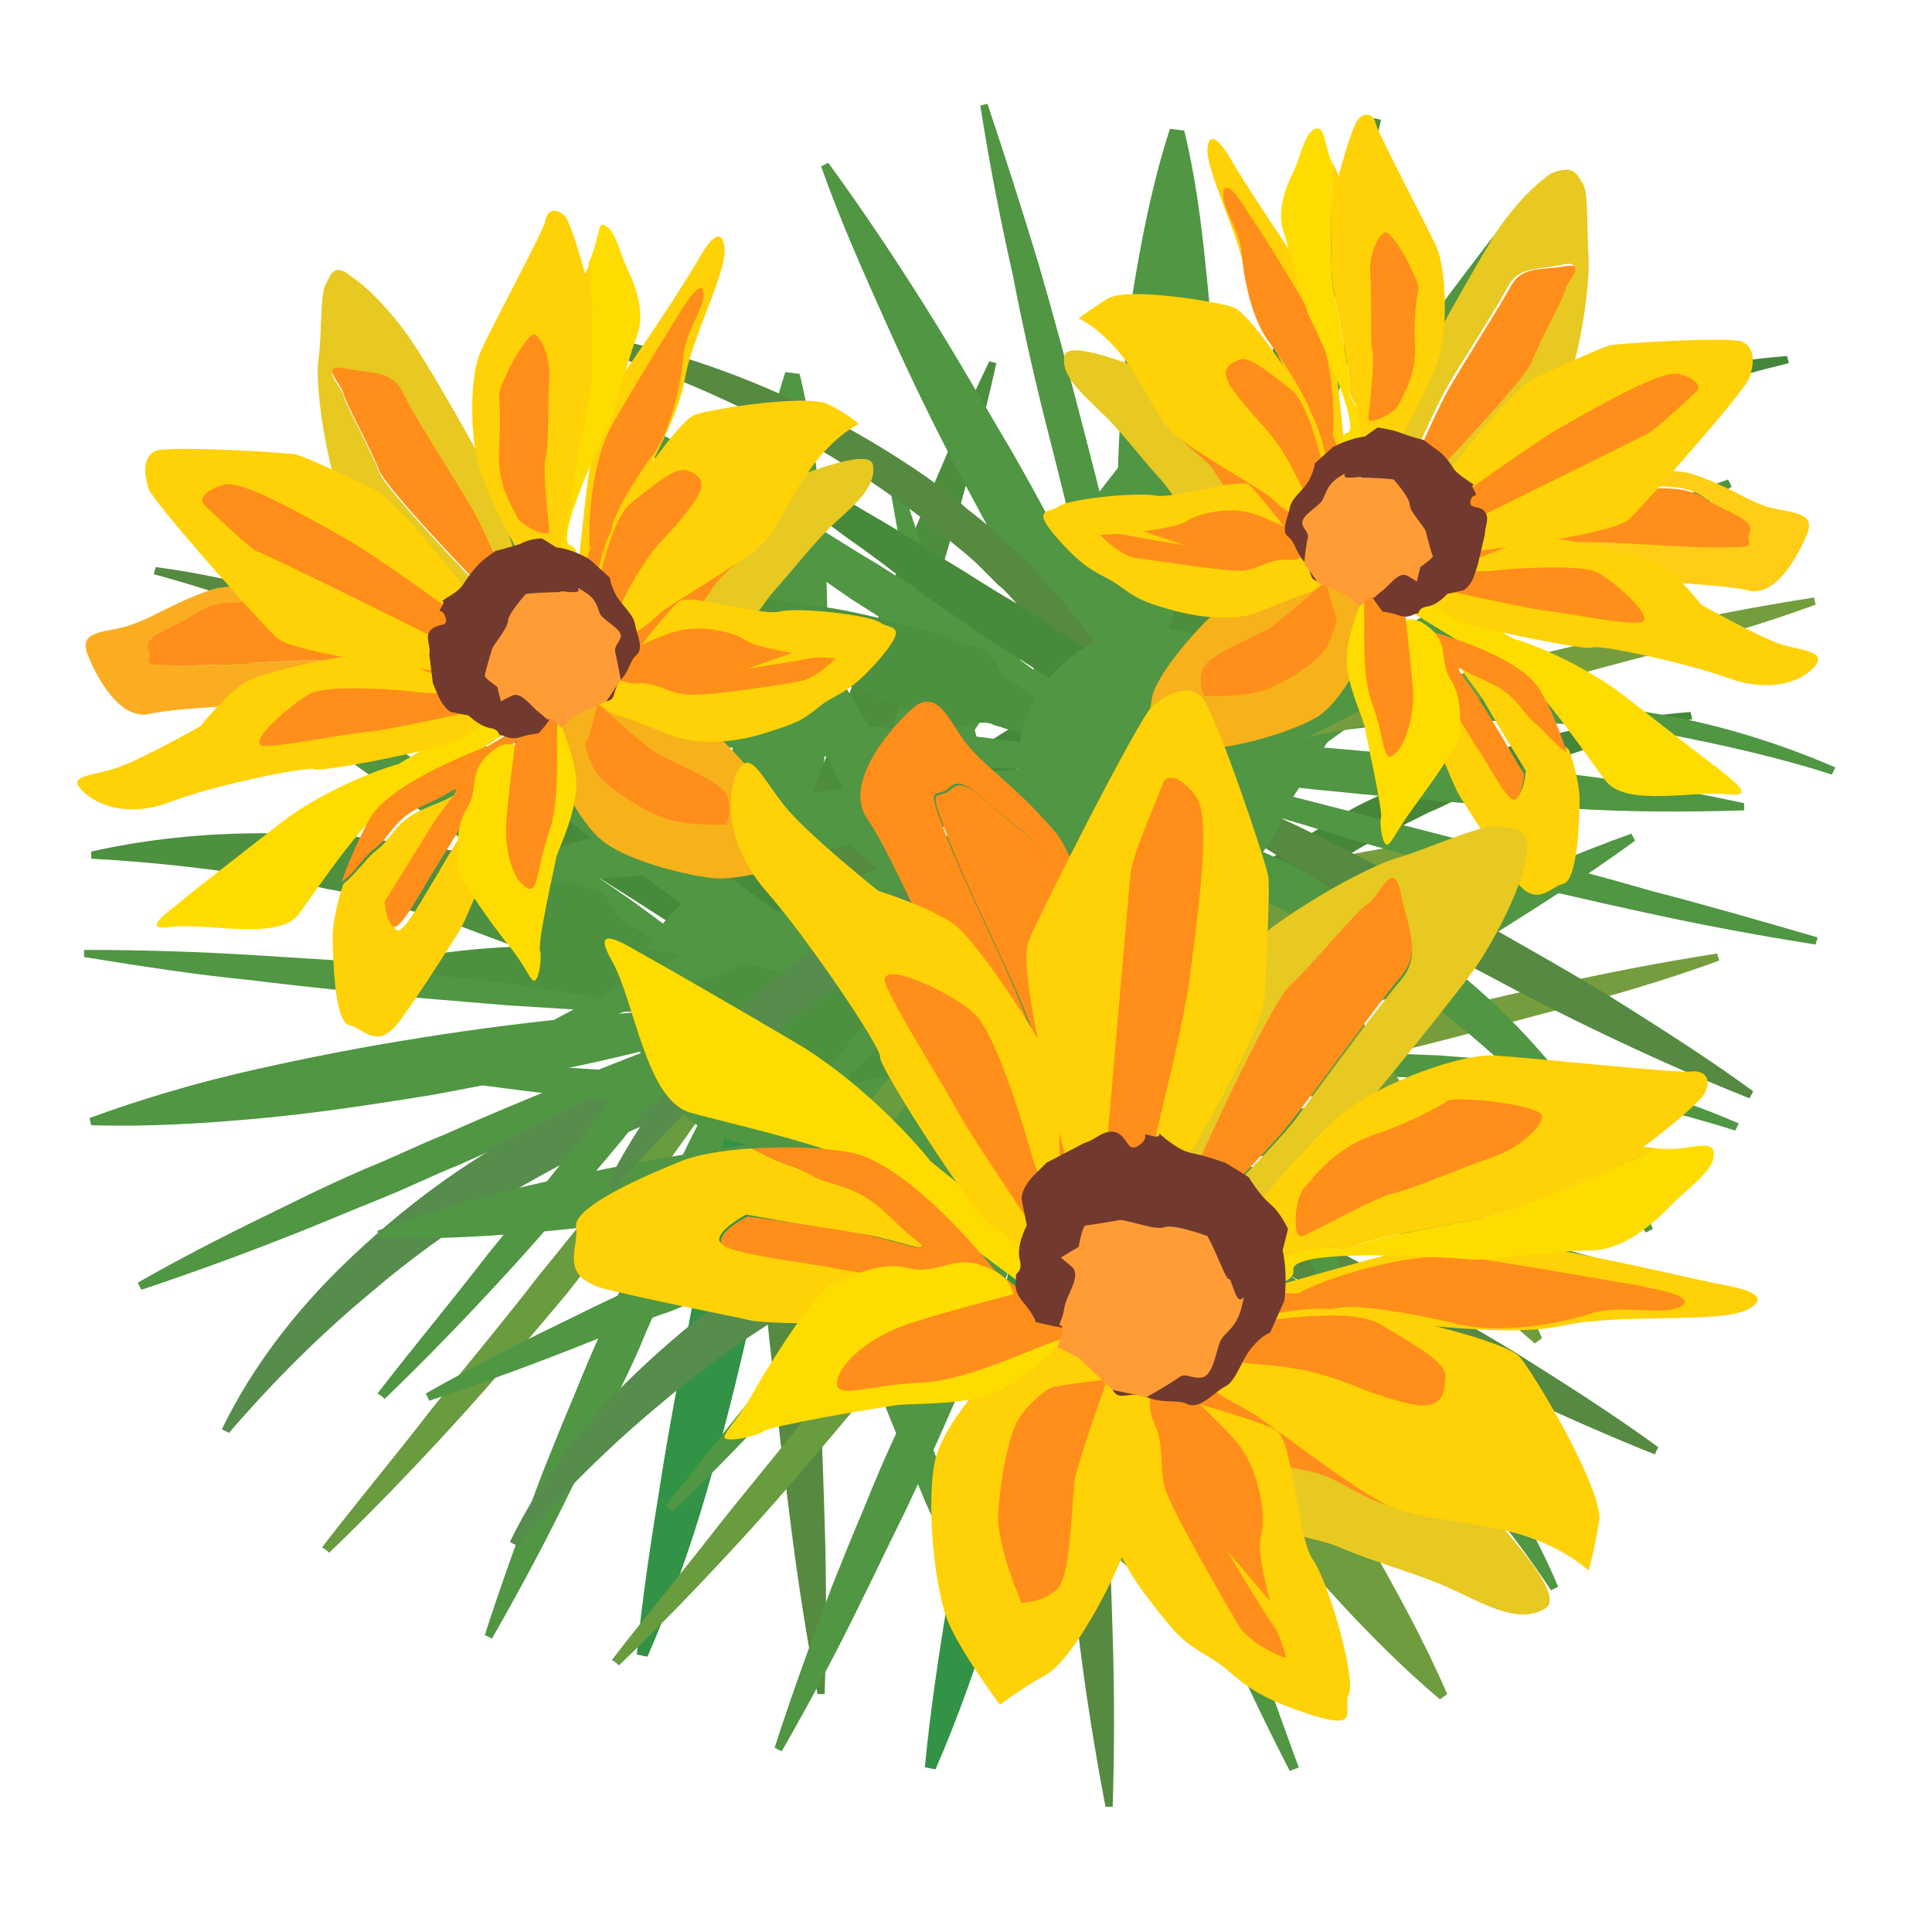 <svg xmlns="http://www.w3.org/2000/svg" version="1.1" xmlns:xlink="http://www.w3.org/1999/xlink" xmlns:svgjs="http://svgjs.dev/svgjs" viewBox="0 0 108 108" style="" x="0" y="0"><style type="text/css">
	.st0{fill:#509643;}
	.st1{fill:#568A41;}
	.st2{fill:#488A3C;}
	.st3{fill:#4D903F;}
	.st4{fill:#568D4D;}
	.st5{fill:#699B3F;}
	.st6{fill:#329245;}
	.st7{fill:#6E9C3F;}
	.st8{fill:#568941;}
	.st9{fill:#759D3E;}
	.st10{fill:#46863A;}
	.st11{fill:#4D8D3E;}
	.st12{fill:#FBAD21;}
	.st13{fill:#FF8E1B;}
	.st14{fill:#E7C921;}
	.st15{fill:#FFD107;}
	.st16{fill:#FFDC00;}
	.st17{fill:#F7B11A;}
	.st18{fill:#723A2E;}
	.st19{fill:#FF9C36;}
	.st20{fill:#FFCD16;}
</style><g><path class="st0" d="M42.6,58.8c-0.5-1.6-0.8-3.2-1.1-4.8c-0.3-1.6-0.4-3.2-0.5-4.8c-0.1-1.6-0.1-3.2-0.1-4.8c0-1.6,0.1-3.2,0.1-4.8
	c0.1-3.2,0.4-6.3,0.8-9.5c0.5-3.1,1.1-6.2,2.1-9.3l0.8,0.1c0.8,3.3,1.1,6.5,1.4,9.6c0.2,3.2,0.2,6.3,0.1,9.4
	c-0.1,1.6-0.1,3.1-0.3,4.7c-0.1,1.6-0.2,3.1-0.5,4.7c-0.2,1.6-0.5,3.1-0.9,4.7c-0.4,1.6-0.8,3.1-1.5,4.7H42.6z"></path><path class="st0" d="M42.6,56.5c-1.2-3-2.1-6-3-9.1c-0.9-3.1-1.6-6.2-2.4-9.3c-0.8-3.1-1.5-6.2-2.1-9.3c-0.7-3.1-1.3-6.2-1.8-9.4
	l0.4-0.1c1,3,2,6.1,2.9,9.1c0.9,3.1,1.7,6.1,2.5,9.2c0.8,3.1,1.6,6.2,2.3,9.3c0.7,3.1,1.3,6.2,1.7,9.4L42.6,56.5z"></path><path class="st0" d="M42.6,56.6c-2.1-2.5-3.9-5.2-5.6-7.9c-1.7-2.7-3.2-5.5-4.7-8.3c-1.5-2.8-2.9-5.7-4.2-8.6
	c-1.3-2.9-2.6-5.8-3.7-8.9l0.4-0.2c1.9,2.6,3.7,5.3,5.4,8c1.7,2.7,3.3,5.5,4.9,8.2c1.6,2.8,3.1,5.6,4.4,8.5c1.3,2.9,2.6,5.8,3.5,9
	L42.6,56.6z"></path><path class="st1" d="M43.8,58.4c-1.9-3.3-4.1-6.4-6.6-9.2c-0.3-0.3-0.6-0.7-0.9-1c-0.3-0.3-0.7-0.7-1-1c-0.3-0.3-0.6-0.7-1-1l-1-1
	c-0.7-0.7-1.4-1.2-2.1-1.8c-0.7-0.6-1.5-1.2-2.2-1.7c-3-2.2-6.3-4.1-9.7-5.7c-3.4-1.6-7-2.9-10.7-3.9l0.1-0.4
	c3.8,0.5,7.6,1.5,11.2,2.9c3.6,1.4,7.1,3.3,10.3,5.5c0.8,0.6,1.6,1.1,2.3,1.8c0.8,0.6,1.5,1.2,2.2,1.9l1.1,1c0.4,0.3,0.7,0.7,1,1.1
	c0.3,0.4,0.7,0.7,1,1.1c0.3,0.4,0.6,0.8,0.9,1.1c2.4,3.1,4.4,6.5,5.6,10.2L43.8,58.4z"></path><path class="st0" d="M42.7,56.7c-2.9-1.3-5.7-2.9-8.5-4.5c-2.7-1.6-5.4-3.4-8.1-5.1c-1.3-0.9-2.6-1.8-3.9-2.7
	c-1.3-0.9-2.6-1.8-3.9-2.8c-2.6-1.9-5.1-3.8-7.6-5.8l0.2-0.4c2.9,1.5,5.6,3,8.4,4.7c1.4,0.8,2.7,1.6,4.1,2.5
	c1.4,0.8,2.7,1.7,4.1,2.5c2.7,1.7,5.3,3.5,7.9,5.3c2.6,1.9,5.1,3.8,7.5,5.9L42.7,56.7z"></path><path class="st2" d="M50.3,58.8c-2.9-1.3-5.7-2.9-8.5-4.5c-2.7-1.6-5.4-3.4-8.1-5.1c-1.3-0.9-2.6-1.8-3.9-2.7
	c-1.3-0.9-2.6-1.8-3.9-2.8c-2.6-1.9-5.1-3.8-7.6-5.8l0.2-0.4c2.9,1.5,5.6,3,8.4,4.7c1.4,0.8,2.7,1.6,4.1,2.5
	c1.4,0.8,2.7,1.7,4.1,2.5c2.7,1.7,5.3,3.5,7.9,5.3c2.6,1.9,5.1,3.8,7.5,5.9L50.3,58.8z"></path><path class="st3" d="M45.3,59.6c-2.8-2.2-6-3.8-9.4-5l-1.3-0.4C34.4,54.1,34.2,54,34,54c-0.2-0.1-0.4-0.1-0.7-0.1
	c-0.5,0-1.1,0.3-1.5,0.3c-0.2,0-0.4-0.2-0.6-0.2l-0.6-0.3c-0.8-0.3-1.6-0.7-2.4-1c-0.8-0.3-1.6-0.6-2.4-0.9
	c-0.8-0.3-1.6-0.6-2.5-0.8c-0.8-0.2-1.7-0.5-2.5-0.7c-0.8-0.2-1.7-0.5-2.5-0.6c-0.9-0.2-1.7-0.4-2.6-0.5c-3.5-0.6-7-1-10.6-1.2
	l0-0.4c3.6-0.8,7.2-1.1,10.9-1c0.9,0,1.8,0.1,2.8,0.1c0.9,0,1.8,0.2,2.8,0.3c0.9,0.1,1.8,0.3,2.7,0.4c0.9,0.1,1.8,0.3,2.7,0.5
	c0.9,0.2,1.8,0.5,2.7,0.7c0.9,0.2,1.8,0.6,2.7,0.9l0.7,0.2c0.2,0.1,0.4,0.1,0.6,0.3c0.4,0.3,0.6,0.9,0.9,1.3
	c0.2,0.2,0.4,0.3,0.6,0.4c0.2,0.1,0.4,0.2,0.6,0.4l1.2,0.8c3.1,2,5.9,4.3,8.7,6.5L45.3,59.6z"></path><path class="st0" d="M42.8,56.7c-3.2,0-6.4-0.1-9.6-0.2c-1.6-0.1-3.2-0.2-4.8-0.3l-4.8-0.4c-3.2-0.3-6.3-0.6-9.5-1
	C11,54.5,7.8,54,4.7,53.5l0-0.4c3.2,0,6.4,0.1,9.6,0.3c3.2,0.2,6.4,0.4,9.5,0.6l4.8,0.4c1.6,0.2,3.2,0.3,4.8,0.5
	c3.2,0.4,6.3,0.8,9.5,1.4L42.8,56.7z"></path><path class="st0" d="M42.9,56.7c-3.1,1.1-6.2,1.9-9.3,2.6c-3.1,0.7-6.2,1.3-9.4,1.9c-3.1,0.5-6.3,1-9.5,1.3
	c-3.2,0.3-6.4,0.5-9.6,0.4L5,62.5c3-1.1,6.1-2,9.2-2.7c3.1-0.7,6.2-1.3,9.4-1.8c3.1-0.5,6.3-0.9,9.5-1.2c3.2-0.3,6.4-0.5,9.6-0.5
	L42.9,56.7z"></path><path class="st0" d="M42.9,56.7c-2.8,1.6-5.7,3-8.5,4.4c-2.9,1.4-5.8,2.7-8.7,4c-1.5,0.6-2.9,1.3-4.4,1.9c-1.5,0.6-2.9,1.2-4.4,1.8
	c-3,1.2-6,2.3-9,3.3l-0.2-0.4c2.8-1.6,5.6-3,8.5-4.4c1.4-0.7,2.9-1.4,4.3-2c1.5-0.6,2.9-1.3,4.4-1.9c2.9-1.3,5.9-2.5,8.8-3.7
	c3-1.2,6-2.3,9-3.3L42.9,56.7z"></path><path class="st4" d="M50.8,58.1C47.1,59,43.5,60,40,61.3c-3.5,1.3-6.9,2.8-10.1,4.6c-3.2,1.8-6.3,3.9-9.1,6.3c-2.9,2.4-5.5,5-8,7.9
	l-0.4-0.2c1.7-3.5,4.1-6.6,6.9-9.3c2.8-2.7,5.9-5.1,9.3-7c3.4-1.9,7-3.4,10.8-4.3c3.7-1,7.6-1.5,11.4-1.5L50.8,58.1z"></path><path class="st5" d="M43,56.6c-1.7,2.7-3.5,5.4-5.4,8c-0.9,1.3-1.9,2.6-2.9,3.9c-1,1.3-2,2.5-3,3.8c-2.1,2.5-4.2,5-6.4,7.4
	c-2.2,2.4-4.5,4.8-6.9,7.1c-0.1-0.1-0.2-0.2-0.4-0.3c2-2.6,4.1-5.1,6.1-7.7c2-2.5,4.1-5,6.1-7.6c1-1.2,2-2.5,3.1-3.8
	c1-1.2,2-2.5,3.1-3.7c2-2.5,4.1-5,6.2-7.4C42.8,56.4,42.9,56.5,43,56.6"></path><path class="st0" d="M46.1,48c-1.7,2.7-3.5,5.4-5.4,8c-0.9,1.3-1.9,2.6-2.9,3.9c-1,1.3-2,2.5-3,3.8c-2.1,2.5-4.2,5-6.4,7.4
	c-2.2,2.4-4.5,4.8-6.9,7.1c-0.1-0.1-0.2-0.2-0.4-0.3c2-2.6,4.1-5.1,6.1-7.7c2-2.5,4.1-5,6.1-7.6c1-1.2,2-2.5,3.1-3.8
	c1-1.2,2-2.5,3.1-3.7c2-2.5,4.1-5,6.2-7.4L46.1,48z"></path><path class="st0" d="M43,56.6c-0.9,3.1-2,6.1-3.2,9.1c-1.2,3-2.4,5.9-3.7,8.8c-0.6,1.5-1.3,2.9-2,4.3c-0.7,1.4-1.4,2.9-2.1,4.3
	c-1.4,2.9-2.9,5.7-4.5,8.5l-0.4-0.2c1-3.1,2.1-6.1,3.2-9c0.6-1.5,1.2-3,1.8-4.4c0.6-1.5,1.2-2.9,1.9-4.4c1.3-2.9,2.6-5.8,4-8.7
	c1.4-2.9,2.9-5.7,4.6-8.4L43,56.6z"></path><path class="st0" d="M54.2,32.7c-0.9,3.1-2,6.1-3.2,9.1c-1.2,3-2.4,5.9-3.7,8.8c-0.6,1.5-1.3,2.9-2,4.3c-0.7,1.4-1.4,2.9-2.1,4.3
	c-1.4,2.9-2.9,5.7-4.5,8.5l-0.4-0.2c1-3.1,2.1-6.1,3.2-9c0.6-1.5,1.2-3,1.8-4.4c0.6-1.5,1.2-2.9,1.9-4.4c1.3-2.9,2.6-5.8,4-8.7
	c1.4-2.9,2.9-5.7,4.6-8.4L54.2,32.7z"></path><path class="st6" d="M43.7,54.9c0.2,1.6,0.2,3.2,0.2,4.9c0,1.6-0.2,3.2-0.4,4.8c-0.2,1.6-0.5,3.2-0.7,4.7c-0.3,1.6-0.6,3.1-0.9,4.7
	c-0.7,3.1-1.5,6.3-2.4,9.4c-0.9,3.1-2,6.2-3.3,9.2c-0.2,0-0.4-0.1-0.6-0.1c0.3-3.2,0.8-6.4,1.3-9.5c0.5-3.2,1.1-6.3,1.7-9.5
	c0.3-1.6,0.6-3.1,0.9-4.7c0.3-1.6,0.6-3.1,0.9-4.7c0.3-1.6,0.7-3.1,1.2-4.7c0.5-1.5,1-3.1,1.6-4.6L43.7,54.9z"></path><path class="st1" d="M43.1,56.5c0.5,1.6,0.9,3.1,1.2,4.7c0.3,1.6,0.5,3.2,0.7,4.7c0.2,1.6,0.3,3.2,0.4,4.8c0.1,1.6,0.2,3.2,0.3,4.8
	c0.2,3.2,0.3,6.4,0.4,9.6c0.1,3.2,0.1,6.4,0,9.6l-0.4,0c-0.6-3.1-1.1-6.3-1.5-9.5c-0.4-3.2-0.8-6.3-1.1-9.5
	c-0.2-1.6-0.3-3.2-0.4-4.8c-0.1-1.6-0.3-3.2-0.3-4.8c-0.1-1.6-0.1-3.2,0-4.8c0.1-1.6,0.2-3.2,0.4-4.8L43.1,56.5z"></path><path class="st0" d="M43,56.4c1.3,2.9,2.4,5.9,3.6,8.9c1.1,3,2.1,6,3.2,9.1c0.5,1.5,1.1,3,1.6,4.5c0.5,1.5,1.1,3,1.7,4.5
	c1.1,3,2.2,6.1,3.3,9.1c-0.2,0.1-0.3,0.1-0.5,0.2c-1.5-2.9-2.9-5.9-4.2-8.8c-0.6-1.5-1.3-3-1.9-4.5c-0.6-1.5-1.2-3-1.8-4.5
	c-1.1-3-2.2-6-3.2-9.1c-0.9-3.1-1.8-6.2-2.3-9.3C42.8,56.5,42.9,56.5,43,56.4"></path><path class="st7" d="M43,56.4c0.7,0.5,1.3,1.1,1.9,1.6c0.6,0.6,1.2,1.1,1.7,1.7c1.1,1.2,2.2,2.4,3.1,3.7c2,2.6,3.7,5.3,5.4,8
	c1.7,2.7,3.4,5.5,5.1,8.3c1.6,2.8,3.2,5.7,4.5,8.7c-0.1,0.1-0.3,0.2-0.4,0.3c-2.6-2.2-4.9-4.6-7.1-7.1c-2.2-2.5-4.2-5-6.1-7.7
	c-1.9-2.6-3.7-5.3-5.2-8.2c-0.7-1.4-1.4-2.9-2-4.4c-0.3-0.8-0.6-1.5-0.8-2.3c-0.2-0.8-0.4-1.6-0.6-2.5C42.8,56.5,42.9,56.5,43,56.4"></path><path class="st0" d="M34,57.8c1,0,1.9,0.1,2.9,0.2c1,0.1,1.9,0.3,2.9,0.4c1,0.1,1.9,0.4,2.8,0.6c0.5,0.1,0.9,0.2,1.4,0.4l1.4,0.5
	c3.7,1.2,7.2,3,10.5,5.1c3.3,2.2,6.3,4.7,8.8,7.6c2.6,2.9,4.7,6.2,6.2,9.8l-0.4,0.2c-2.1-3.2-4.5-6.1-7.2-8.7
	c-2.7-2.6-5.7-4.9-8.8-6.9c-3.2-2-6.5-3.6-9.9-5.1l-1.3-0.5c-0.4-0.2-0.9-0.3-1.3-0.5c-0.9-0.3-1.7-0.7-2.7-1
	c-0.9-0.3-1.8-0.6-2.7-0.9c-0.9-0.3-1.8-0.6-2.7-0.9L34,57.8z"></path><path class="st8" d="M42.9,56.3c1.5,0.5,3,1.2,4.5,1.8c1.5,0.7,2.9,1.3,4.3,2c2.9,1.4,5.7,2.9,8.5,4.4c2.8,1.6,5.5,3.1,8.3,4.8
	c2.7,1.7,5.4,3.4,8,5.3l-0.2,0.4c-3-1.2-5.9-2.5-8.8-3.9c-2.9-1.4-5.7-2.9-8.5-4.4c-2.8-1.5-5.6-3.1-8.3-4.8c-1.4-0.8-2.7-1.7-4-2.6
	c-1.3-0.9-2.7-1.8-3.9-2.8L42.9,56.3z"></path><path class="st0" d="M37.9,55c1.6-0.1,3.2-0.1,4.8-0.1c1.6,0,3.2,0,4.8,0.1c3.2,0.1,6.4,0.4,9.5,0.7c3.2,0.3,6.3,0.7,9.5,1.1
	c3.2,0.4,6.3,0.9,9.5,1.6l0,0.4c-3.2,0.1-6.4,0.1-9.6-0.1c-3.2-0.1-6.4-0.3-9.6-0.6c-3.2-0.3-6.3-0.6-9.5-1
	c-1.6-0.2-3.2-0.5-4.7-0.7c-1.6-0.3-3.1-0.6-4.7-1L37.9,55z"></path><path class="st0" d="M42.9,56.3c3.1,0.7,6.2,1.4,9.3,2.2c3.1,0.8,6.2,1.6,9.3,2.4c3.1,0.8,6.2,1.6,9.3,2.5c3.1,0.8,6.2,1.7,9.3,2.6
	c0,0.1-0.1,0.3-0.1,0.4c-3.2-0.5-6.4-1.1-9.6-1.8c-3.2-0.7-6.3-1.4-9.4-2.2c-3.1-0.8-6.2-1.6-9.3-2.6c-3.1-0.9-6.1-1.9-9.1-3.1
	C42.8,56.6,42.8,56.4,42.9,56.3"></path><path class="st0" d="M42.7,56.3c3-1.3,6.2-2.2,9.4-2.8c3.2-0.6,6.5-0.9,9.8-0.9l2.5,0.1l2.5,0.2l2.4,0.3l2.4,0.4
	c3.2,0.6,6.4,1.6,9.4,2.9L81,56.9c-3.1-1-6.3-1.7-9.4-2.3l-2.4-0.3l-2.4-0.2l-2.4-0.1l-2.4-0.1c-3.2,0-6.4,0.2-9.6,0.7
	c-3.2,0.5-6.3,1.2-9.5,2.1L42.7,56.3z"></path><path class="st9" d="M42.8,56.3c3-1,6.1-1.9,9.2-2.8c1.5-0.4,3.1-0.9,4.6-1.3c1.5-0.4,3.1-0.8,4.6-1.2c3.1-0.8,6.2-1.5,9.3-2.2
	c3.1-0.7,6.2-1.3,9.4-1.8l0.1,0.4c-3,1.1-6.1,2-9.2,2.8c-3.1,0.8-6.2,1.7-9.3,2.4c-1.5,0.4-3.1,0.7-4.7,1.1c-1.6,0.4-3.1,0.7-4.7,1
	c-3.1,0.7-6.2,1.3-9.4,1.8L42.8,56.3z"></path><path class="st0" d="M41.3,58.3c2.5-2.1,5.2-3.8,7.9-5.5c2.7-1.7,5.6-3.1,8.4-4.6c2.8-1.5,5.7-2.9,8.6-4.2c2.9-1.3,5.8-2.6,8.9-3.7
	l0.2,0.4c-2.6,1.9-5.3,3.6-8,5.3c-2.7,1.7-5.5,3.3-8.3,4.8c-2.8,1.5-5.6,3.1-8.5,4.4c-2.9,1.3-5.8,2.6-9,3.5L41.3,58.3z"></path><path class="st0" d="M33.8,58.3c2.5-2.1,5.2-3.8,7.9-5.5c2.7-1.7,5.6-3.1,8.4-4.6c2.8-1.5,5.7-2.9,8.6-4.2c2.9-1.3,5.8-2.6,8.9-3.7
	l0.2,0.4c-2.6,1.9-5.3,3.6-8,5.3c-2.7,1.7-5.5,3.3-8.3,4.8c-2.8,1.5-5.6,3.1-8.5,4.4c-2.9,1.3-5.8,2.6-9,3.5L33.8,58.3z"></path><path class="st10" d="M41.2,57.8c1.5-3.6,3.7-6.9,6.3-9.7c2.6-2.9,5.7-5.4,9-7.4c0.8-0.5,1.7-1,2.5-1.5c0.8-0.5,1.7-0.9,2.6-1.3
	c0.4-0.2,0.9-0.4,1.3-0.6c0.5-0.2,0.9-0.4,1.4-0.5l1.4-0.5l1.4-0.5c3.7-1.2,7.5-2,11.3-2.3l0.1,0.4c-3.7,0.9-7.3,2-10.8,3.5
	l-1.3,0.5L65,38.5c-0.4,0.2-0.8,0.4-1.3,0.6c-0.4,0.2-0.8,0.4-1.2,0.6c-0.8,0.4-1.7,0.9-2.5,1.3c-0.8,0.5-1.6,0.9-2.4,1.5
	c-3.1,2-6.1,4.4-8.8,6.9c-2.7,2.6-5.1,5.4-7.3,8.6L41.2,57.8z"></path><path class="st0" d="M42.6,56.4c1.4-2.9,3-5.6,4.7-8.4c1.7-2.7,3.4-5.4,5.2-8l1.3-2l1.4-2c0.9-1.3,1.8-2.6,2.8-3.9
	c1.9-2.6,3.8-5.1,5.8-7.6l0.4,0.2c-1.5,2.8-3.1,5.6-4.8,8.3c-0.8,1.4-1.7,2.7-2.5,4.1l-1.3,2l-1.3,2c-1.7,2.7-3.5,5.3-5.4,7.9
	c-1.9,2.6-3.8,5.1-5.9,7.6L42.6,56.4z"></path><path class="st11" d="M42.6,56.4c-0.1-1.7,0.2-3.3,0.5-4.9c0.3-1.6,0.8-3.1,1.4-4.6c1.1-3,2.2-6,3.3-9c1.1-3,2.3-5.9,3.6-8.9
	c1.2-2.9,2.5-5.9,3.9-8.8l0.4,0.1c-0.7,3.1-1.5,6.2-2.4,9.3c-0.9,3.1-1.8,6.1-2.8,9.2c-1,3-2,6.1-3,9.1c-0.5,1.5-1.1,3-1.8,4.4
	c-0.7,1.4-1.5,2.8-2.7,4.1L42.6,56.4z"></path><path class="st0" d="M50.8,56.4c0,4.3-3.5,7.7-7.7,7.7c-4.3,0-7.7-3.5-7.7-7.7c0-4.3,3.5-7.7,7.7-7.7C47.3,48.6,50.8,52.1,50.8,56.4
	"></path><path class="st0" d="M58.8,65.1c-0.5-1.6-0.8-3.2-1.1-4.8c-0.3-1.6-0.4-3.2-0.5-4.8C57,53.9,57,52.3,57,50.7c0-1.6,0.1-3.2,0.1-4.8
	c0.1-3.2,0.4-6.3,0.8-9.5c0.5-3.1,1.1-6.2,2.1-9.3l0.8,0.1c0.8,3.3,1.1,6.5,1.4,9.6c0.2,3.2,0.2,6.3,0.1,9.4
	c-0.1,1.6-0.1,3.1-0.3,4.7c-0.1,1.6-0.2,3.1-0.5,4.7c-0.2,1.6-0.5,3.1-0.9,4.7c-0.4,1.6-0.8,3.1-1.5,4.7H58.8z"></path><path class="st0" d="M58.8,62.8c-1.2-3-2.1-6-3-9.1c-0.9-3.1-1.6-6.2-2.4-9.3c-0.8-3.1-1.5-6.2-2.1-9.3c-0.7-3.1-1.3-6.2-1.8-9.4
	l0.4-0.1c1,3,2,6.1,2.9,9.1c0.9,3.1,1.7,6.1,2.5,9.2c0.8,3.1,1.6,6.2,2.3,9.3c0.7,3.1,1.3,6.2,1.7,9.4L58.8,62.8z"></path><path class="st0" d="M58.8,62.9c-2.1-2.5-3.9-5.2-5.6-7.9c-1.7-2.7-3.2-5.5-4.7-8.3c-1.5-2.8-2.9-5.7-4.2-8.6
	c-1.3-2.9-2.6-5.8-3.7-8.9L41,29c1.9,2.6,3.7,5.3,5.4,8c1.7,2.7,3.3,5.5,4.9,8.2c1.6,2.8,3.1,5.6,4.4,8.5c1.3,2.9,2.6,5.8,3.5,9
	L58.8,62.9z"></path><path class="st1" d="M59.9,64.7c-1.9-3.3-4.1-6.4-6.6-9.2c-0.3-0.3-0.6-0.7-0.9-1c-0.3-0.3-0.7-0.7-1-1c-0.3-0.3-0.6-0.7-1-1l-1-1
	c-0.7-0.7-1.4-1.2-2.1-1.8c-0.7-0.6-1.5-1.2-2.2-1.7c-3-2.2-6.3-4.1-9.7-5.7c-3.4-1.6-7-2.9-10.7-3.9l0.1-0.4
	c3.8,0.5,7.6,1.5,11.2,2.9c3.6,1.4,7.1,3.3,10.3,5.5c0.8,0.6,1.6,1.1,2.3,1.8c0.8,0.6,1.5,1.2,2.2,1.9l1.1,1c0.4,0.3,0.7,0.7,1,1.1
	c0.3,0.4,0.7,0.7,1,1.1c0.3,0.4,0.6,0.8,0.9,1.1c2.4,3.1,4.4,6.5,5.6,10.2L59.9,64.7z"></path><path class="st0" d="M58.9,63c-2.9-1.3-5.7-2.9-8.5-4.5c-2.7-1.6-5.4-3.4-8.1-5.1c-1.3-0.9-2.6-1.8-3.9-2.7
	c-1.3-0.9-2.6-1.8-3.9-2.8c-2.6-1.9-5.1-3.8-7.6-5.8l0.2-0.4c2.9,1.5,5.6,3,8.4,4.7c1.4,0.8,2.7,1.6,4.1,2.5
	c1.4,0.8,2.7,1.7,4.1,2.5c2.7,1.7,5.3,3.5,7.9,5.3c2.6,1.9,5.1,3.8,7.5,5.9L58.9,63z"></path><path class="st2" d="M66.5,65.1c-2.9-1.3-5.7-2.9-8.5-4.5c-2.7-1.6-5.4-3.4-8.1-5.1c-1.3-0.9-2.6-1.8-3.9-2.7
	c-1.3-0.9-2.6-1.8-3.9-2.8c-2.6-1.9-5.1-3.8-7.6-5.8l0.2-0.4c2.9,1.5,5.6,3,8.4,4.7c1.4,0.8,2.7,1.6,4.1,2.5
	c1.4,0.8,2.7,1.7,4.1,2.5c2.7,1.7,5.3,3.5,7.9,5.3c2.6,1.9,5.1,3.8,7.5,5.9L66.5,65.1z"></path><path class="st3" d="M61.4,65.9c-2.8-2.2-6-3.8-9.4-5l-1.3-0.4c-0.2-0.1-0.4-0.1-0.6-0.2c-0.2-0.1-0.4-0.1-0.7-0.1
	c-0.5,0-1.1,0.3-1.5,0.3c-0.2,0-0.4-0.2-0.6-0.2l-0.6-0.3c-0.8-0.3-1.6-0.7-2.4-1c-0.8-0.3-1.6-0.6-2.4-0.9
	c-0.8-0.3-1.6-0.6-2.5-0.8c-0.8-0.2-1.7-0.5-2.5-0.7c-0.8-0.2-1.7-0.5-2.5-0.6c-0.9-0.2-1.7-0.4-2.6-0.5c-3.5-0.6-7-1-10.6-1.2
	l0-0.4c3.6-0.8,7.2-1.1,10.9-1c0.9,0,1.8,0.1,2.8,0.1c0.9,0,1.8,0.2,2.8,0.3c0.9,0.1,1.8,0.3,2.7,0.4c0.9,0.1,1.8,0.3,2.7,0.5
	c0.9,0.2,1.8,0.5,2.7,0.7c0.9,0.2,1.8,0.6,2.7,0.8l0.7,0.2c0.2,0.1,0.4,0.1,0.6,0.3c0.4,0.3,0.6,0.9,0.9,1.3
	c0.2,0.2,0.4,0.3,0.6,0.4c0.2,0.1,0.4,0.3,0.6,0.4l1.2,0.8c3.1,2,5.9,4.3,8.7,6.5L61.4,65.9z"></path><path class="st0" d="M59,63c-3.2,0-6.4-0.1-9.6-0.2c-1.6-0.1-3.2-0.2-4.8-0.3l-4.8-0.4c-3.2-0.3-6.3-0.6-9.5-1
	c-3.2-0.4-6.3-0.8-9.5-1.4l0-0.4c3.2,0,6.4,0.1,9.6,0.3c3.2,0.2,6.4,0.4,9.5,0.6l4.8,0.4c1.6,0.2,3.2,0.3,4.8,0.5
	c3.2,0.4,6.3,0.8,9.5,1.4L59,63z"></path><path class="st0" d="M59,63c-3.1,1.1-6.2,1.9-9.3,2.6c-3.1,0.7-6.2,1.3-9.4,1.9c-3.1,0.5-6.3,1-9.5,1.3c-3.2,0.3-6.4,0.5-9.6,0.4
	l-0.1-0.4c3-1.1,6.1-2,9.2-2.7c3.1-0.7,6.2-1.3,9.4-1.8c3.1-0.5,6.3-0.9,9.5-1.2c3.2-0.3,6.4-0.5,9.6-0.5L59,63z"></path><path class="st0" d="M59.1,63c-2.8,1.6-5.7,3-8.5,4.4c-2.9,1.4-5.8,2.7-8.7,4c-1.5,0.6-2.9,1.3-4.4,1.9C36,73.8,34.5,74.4,33,75
	c-3,1.2-6,2.3-9,3.3l-0.2-0.4c2.8-1.6,5.6-3,8.5-4.4c1.4-0.7,2.9-1.4,4.3-2c1.5-0.6,2.9-1.3,4.4-1.9c2.9-1.3,5.9-2.5,8.8-3.7
	c3-1.2,6-2.3,9-3.3L59.1,63z"></path><path class="st4" d="M66.9,64.4c-3.7,0.9-7.3,1.9-10.8,3.2c-3.5,1.3-6.9,2.8-10.1,4.6c-3.2,1.8-6.3,3.9-9.1,6.3
	c-2.9,2.4-5.5,5-8,7.9l-0.4-0.2c1.7-3.5,4.1-6.6,6.9-9.3c2.8-2.7,5.9-5.1,9.3-7c3.4-1.9,7-3.4,10.8-4.3c3.7-1,7.6-1.5,11.4-1.5
	L66.9,64.4z"></path><path class="st5" d="M59.2,62.9c-1.7,2.7-3.5,5.4-5.4,8c-0.9,1.3-1.9,2.6-2.9,3.9c-1,1.3-2,2.5-3,3.8c-2.1,2.5-4.2,5-6.4,7.4
	c-2.2,2.4-4.5,4.8-6.9,7.1c-0.1-0.1-0.2-0.2-0.4-0.3c2-2.6,4.1-5.1,6.1-7.7c2-2.5,4.1-5,6.1-7.6c1-1.2,2-2.5,3.1-3.8
	c1-1.2,2-2.5,3.1-3.7c2-2.5,4.1-5,6.2-7.4C58.9,62.7,59,62.8,59.2,62.9"></path><path class="st0" d="M62.2,54.3c-1.7,2.7-3.5,5.4-5.4,8c-0.9,1.3-1.9,2.6-2.9,3.9c-1,1.3-2,2.5-3,3.8c-2.1,2.5-4.2,5-6.4,7.4
	c-2.2,2.4-4.5,4.8-6.9,7.1c-0.1-0.1-0.2-0.2-0.4-0.3c2-2.6,4.1-5.1,6.1-7.7c2-2.5,4.1-5,6.1-7.6c1-1.2,2-2.5,3.1-3.8
	c1-1.2,2-2.5,3.1-3.7c2-2.5,4.1-5,6.2-7.4C62,54.1,62.1,54.2,62.2,54.3"></path><path class="st0" d="M59.2,62.9c-0.9,3.1-2,6.1-3.2,9.1c-1.2,3-2.4,5.9-3.7,8.8c-0.7,1.5-1.3,2.9-2,4.3c-0.7,1.4-1.4,2.9-2.1,4.3
	c-1.4,2.9-2.9,5.7-4.5,8.5l-0.4-0.2c1-3.1,2.1-6.1,3.2-9c0.6-1.5,1.2-3,1.8-4.4c0.6-1.5,1.2-2.9,1.9-4.4c1.3-2.9,2.6-5.8,4-8.7
	c1.4-2.9,2.9-5.7,4.6-8.4L59.2,62.9z"></path><path class="st0" d="M70.3,38.9c-0.9,3.1-2,6.1-3.2,9.1c-1.2,3-2.4,5.9-3.7,8.8c-0.7,1.5-1.3,2.9-2,4.3c-0.7,1.4-1.4,2.9-2.1,4.3
	c-1.4,2.9-2.9,5.7-4.5,8.5l-0.4-0.2c1-3.1,2.1-6.1,3.2-9c0.6-1.5,1.2-3,1.8-4.4c0.6-1.5,1.2-2.9,1.9-4.4c1.3-2.9,2.6-5.8,4-8.7
	c1.4-2.9,2.9-5.7,4.6-8.4L70.3,38.9z"></path><path class="st6" d="M59.8,61.2c0.2,1.6,0.2,3.2,0.2,4.9c0,1.6-0.2,3.2-0.4,4.8c-0.2,1.6-0.5,3.2-0.7,4.7c-0.3,1.6-0.6,3.1-0.9,4.7
	c-0.7,3.1-1.5,6.3-2.4,9.4c-0.9,3.1-2,6.2-3.3,9.2c-0.2,0-0.4-0.1-0.6-0.1c0.3-3.2,0.8-6.4,1.3-9.5c0.5-3.2,1.1-6.3,1.7-9.5
	c0.3-1.6,0.6-3.1,0.9-4.7c0.3-1.6,0.6-3.1,0.9-4.7c0.3-1.6,0.7-3.1,1.2-4.7c0.5-1.5,1-3.1,1.6-4.6C59.5,61.2,59.7,61.2,59.8,61.2"></path><path class="st1" d="M59.2,62.8c0.5,1.6,0.9,3.1,1.2,4.7c0.3,1.6,0.5,3.2,0.7,4.7c0.2,1.6,0.3,3.2,0.4,4.8c0.1,1.6,0.2,3.2,0.3,4.8
	c0.2,3.2,0.3,6.4,0.4,9.6c0.1,3.2,0.1,6.4,0,9.6l-0.4,0c-0.6-3.1-1.1-6.3-1.5-9.5c-0.4-3.2-0.8-6.3-1.1-9.5
	c-0.2-1.6-0.3-3.2-0.4-4.8c-0.1-1.6-0.3-3.2-0.3-4.8c-0.1-1.6-0.1-3.2,0-4.8c0.1-1.6,0.2-3.2,0.4-4.8L59.2,62.8z"></path><path class="st0" d="M59.2,62.7c1.3,2.9,2.4,5.9,3.6,8.9c1.1,3,2.1,6,3.2,9.1c0.5,1.5,1.1,3,1.6,4.5c0.5,1.5,1.1,3,1.7,4.5
	c1.1,3,2.2,6.1,3.3,9.1c-0.2,0.1-0.3,0.1-0.5,0.2c-1.5-2.9-2.9-5.9-4.2-8.8c-0.6-1.5-1.3-3-1.9-4.5c-0.6-1.5-1.2-3-1.8-4.5
	c-1.1-3-2.2-6-3.2-9.1c-0.9-3.1-1.8-6.2-2.3-9.3C58.9,62.8,59,62.8,59.2,62.7"></path><path class="st7" d="M59.2,62.7c0.7,0.5,1.3,1.1,1.9,1.6c0.6,0.6,1.2,1.2,1.7,1.7c1.1,1.2,2.2,2.4,3.1,3.7c2,2.6,3.7,5.3,5.4,8
	c1.7,2.7,3.4,5.5,5.1,8.3c1.6,2.8,3.2,5.7,4.5,8.7c-0.1,0.1-0.3,0.2-0.4,0.3c-2.6-2.2-4.9-4.6-7.1-7.1c-2.2-2.5-4.2-5-6.1-7.7
	c-1.9-2.6-3.7-5.3-5.2-8.2c-0.7-1.4-1.4-2.9-2-4.4c-0.3-0.8-0.6-1.5-0.8-2.3c-0.2-0.8-0.4-1.6-0.6-2.5C58.9,62.8,59,62.7,59.2,62.7"></path><path class="st0" d="M50.2,64.1c1,0,1.9,0.1,2.9,0.2c1,0.1,1.9,0.3,2.9,0.4c1,0.1,1.9,0.4,2.8,0.6c0.5,0.1,0.9,0.2,1.4,0.4l1.4,0.5
	c3.7,1.2,7.2,3,10.5,5.1c3.3,2.2,6.3,4.7,8.8,7.6c2.6,2.9,4.7,6.2,6.2,9.8l-0.4,0.2c-2.1-3.2-4.5-6.1-7.2-8.7
	c-2.7-2.6-5.7-4.9-8.8-6.9c-3.2-2-6.5-3.6-9.9-5.1l-1.3-0.5c-0.4-0.2-0.9-0.3-1.3-0.5c-0.9-0.3-1.8-0.7-2.7-1
	c-0.9-0.3-1.8-0.6-2.7-0.9c-0.9-0.3-1.8-0.6-2.7-0.9L50.2,64.1z"></path><path class="st8" d="M59.1,62.6c1.5,0.5,3,1.2,4.5,1.8c1.5,0.7,2.9,1.3,4.3,2c2.9,1.4,5.7,2.9,8.5,4.4c2.8,1.6,5.5,3.1,8.3,4.8
	c2.7,1.7,5.4,3.4,8,5.3l-0.2,0.4c-3-1.2-5.9-2.5-8.8-3.9c-2.9-1.4-5.7-2.9-8.5-4.4c-2.8-1.5-5.6-3.1-8.3-4.8c-1.4-0.8-2.7-1.7-4-2.6
	c-1.3-0.9-2.7-1.8-3.9-2.8L59.1,62.6z"></path><path class="st0" d="M54.1,61.3c1.6-0.1,3.2-0.1,4.8-0.1c1.6,0,3.2,0,4.8,0.1c3.2,0.1,6.4,0.4,9.5,0.7c3.2,0.3,6.3,0.7,9.5,1.1
	c3.2,0.4,6.3,0.9,9.5,1.6l0,0.4c-3.2,0.1-6.4,0.1-9.6-0.1c-3.2-0.1-6.4-0.3-9.6-0.6c-3.2-0.3-6.3-0.6-9.5-1
	c-1.6-0.2-3.2-0.5-4.7-0.7c-1.6-0.3-3.1-0.6-4.7-1L54.1,61.3z"></path><path class="st0" d="M59,62.6c3.1,0.7,6.2,1.4,9.3,2.2c3.1,0.8,6.2,1.6,9.3,2.4c3.1,0.8,6.2,1.6,9.3,2.5c3.1,0.8,6.2,1.7,9.3,2.6
	c0,0.1-0.1,0.3-0.1,0.4c-3.2-0.5-6.4-1.1-9.6-1.8c-3.2-0.7-6.3-1.4-9.4-2.2C74.2,67.8,71.1,67,68,66c-3.1-0.9-6.1-1.9-9.1-3.1
	C58.9,62.8,59,62.7,59,62.6"></path><path class="st0" d="M58.8,62.6c3-1.3,6.2-2.2,9.4-2.8c3.2-0.6,6.5-0.9,9.8-0.9l2.5,0.1l2.5,0.2l2.4,0.3l2.4,0.4
	c3.2,0.6,6.4,1.6,9.4,2.9l-0.2,0.4c-3.1-1-6.3-1.7-9.4-2.3l-2.4-0.3l-2.4-0.2l-2.4-0.1l-2.4-0.1c-3.2,0-6.4,0.2-9.6,0.7
	c-3.2,0.5-6.4,1.2-9.5,2.1L58.8,62.6z"></path><path class="st9" d="M58.9,62.6c3-1,6.1-1.9,9.2-2.8c1.5-0.4,3.1-0.9,4.6-1.3c1.5-0.4,3.1-0.8,4.6-1.2c3.1-0.8,6.2-1.5,9.3-2.2
	c3.1-0.7,6.2-1.3,9.4-1.8l0.1,0.4c-3,1.1-6.1,2-9.2,2.8c-3.1,0.8-6.2,1.7-9.3,2.4c-1.5,0.4-3.1,0.7-4.7,1.1c-1.6,0.4-3.1,0.7-4.7,1
	c-3.1,0.7-6.2,1.3-9.4,1.8L58.9,62.6z"></path><path class="st0" d="M57.4,64.6c2.5-2.1,5.2-3.8,7.9-5.5c2.7-1.7,5.6-3.1,8.4-4.6c2.8-1.5,5.7-2.9,8.6-4.2c2.9-1.3,5.8-2.6,8.9-3.7
	l0.2,0.4c-2.6,1.9-5.3,3.6-8,5.3c-2.7,1.7-5.5,3.3-8.3,4.8c-2.8,1.5-5.6,3.1-8.5,4.4c-2.9,1.3-5.8,2.6-9,3.5L57.4,64.6z"></path><path class="st0" d="M50,64.6c2.5-2.1,5.2-3.8,7.9-5.5c2.7-1.7,5.6-3.1,8.4-4.6c2.8-1.5,5.7-2.9,8.6-4.2c2.9-1.3,5.8-2.6,8.9-3.7
	l0.2,0.4c-2.6,1.9-5.3,3.6-8,5.3c-2.7,1.7-5.5,3.3-8.3,4.8c-2.8,1.5-5.6,3.1-8.5,4.4c-2.9,1.3-5.8,2.6-9,3.5L50,64.6z"></path><path class="st10" d="M57.3,64.1c1.5-3.6,3.7-6.9,6.3-9.7c2.6-2.9,5.7-5.4,9-7.4c0.8-0.5,1.7-1,2.5-1.5c0.8-0.5,1.7-0.9,2.6-1.3
	c0.4-0.2,0.9-0.4,1.3-0.6c0.5-0.2,0.9-0.4,1.4-0.5l1.4-0.5l1.4-0.5c3.7-1.2,7.5-2,11.3-2.3l0.1,0.4c-3.7,0.9-7.3,2-10.8,3.5
	l-1.3,0.5l-1.3,0.6c-0.4,0.2-0.8,0.4-1.3,0.6c-0.4,0.2-0.8,0.4-1.2,0.6c-0.8,0.4-1.7,0.9-2.5,1.3c-0.8,0.5-1.6,0.9-2.4,1.5
	c-3.1,2-6.1,4.4-8.8,6.9c-2.7,2.6-5.1,5.4-7.3,8.6L57.3,64.1z"></path><path class="st0" d="M58.8,62.6c1.4-2.9,3-5.6,4.7-8.4c1.7-2.7,3.4-5.4,5.2-8l1.3-2l1.4-2c0.9-1.3,1.8-2.6,2.8-3.9
	c1.9-2.6,3.8-5.1,5.8-7.6l0.4,0.2c-1.5,2.8-3.1,5.6-4.8,8.3c-0.8,1.4-1.7,2.7-2.5,4.1l-1.3,2l-1.3,2c-1.7,2.7-3.5,5.3-5.4,7.9
	c-1.9,2.6-3.8,5.1-5.9,7.6L58.8,62.6z"></path><path class="st11" d="M58.8,62.7c-0.1-1.7,0.2-3.3,0.5-4.9c0.3-1.6,0.8-3.1,1.4-4.6c1.1-3,2.2-6,3.3-9c1.1-3,2.3-5.9,3.6-8.9
	c1.2-2.9,2.5-5.9,3.9-8.8l0.4,0.1c-0.7,3.1-1.5,6.2-2.4,9.3c-0.9,3.1-1.8,6.1-2.8,9.2c-1,3-2,6.1-3,9.1c-0.5,1.5-1.1,3-1.8,4.4
	c-0.7,1.4-1.5,2.8-2.7,4.1L58.8,62.7z"></path><path class="st0" d="M66.9,62.7c0,4.3-3.5,7.7-7.7,7.7c-4.3,0-7.7-3.5-7.7-7.7c0-4.3,3.5-7.7,7.7-7.7C63.5,54.9,66.9,58.4,66.9,62.7
	"></path><path class="st0" d="M64.1,45.2c-0.5-1.6-0.8-3.2-1.1-4.8c-0.3-1.6-0.4-3.2-0.5-4.8c-0.1-1.6-0.1-3.2-0.1-4.8c0-1.6,0.1-3.2,0.1-4.8
	c0.1-3.2,0.4-6.3,0.8-9.5c0.5-3.1,1.1-6.2,2.1-9.3l0.8,0.1c0.8,3.3,1.1,6.5,1.4,9.6c0.2,3.2,0.2,6.3,0.1,9.4
	c-0.1,1.6-0.1,3.1-0.3,4.7c-0.1,1.6-0.2,3.1-0.5,4.7c-0.2,1.6-0.5,3.1-0.9,4.7c-0.4,1.6-0.8,3.1-1.5,4.7H64.1z"></path><path class="st0" d="M64.1,43c-1.2-3-2.1-6-3-9.1c-0.9-3.1-1.6-6.2-2.4-9.3c-0.8-3.1-1.5-6.2-2.1-9.3c-0.7-3.1-1.3-6.2-1.8-9.4
	l0.4-0.1c1,3,2,6.1,2.9,9.1c0.9,3.1,1.7,6.1,2.5,9.2c0.8,3.1,1.6,6.2,2.3,9.3c0.7,3.1,1.3,6.2,1.7,9.4L64.1,43z"></path><path class="st0" d="M64.1,43c-2.1-2.5-3.9-5.2-5.6-7.9c-1.7-2.7-3.2-5.5-4.7-8.3c-1.5-2.8-2.9-5.7-4.2-8.6
	c-1.3-2.9-2.6-5.8-3.7-8.9l0.4-0.2c1.9,2.6,3.7,5.3,5.4,8c1.7,2.7,3.3,5.5,4.9,8.2c1.6,2.8,3.1,5.6,4.4,8.5c1.3,2.9,2.6,5.8,3.5,9
	L64.1,43z"></path><path class="st1" d="M65.3,44.9c-1.9-3.3-4.1-6.4-6.6-9.2c-0.3-0.3-0.6-0.7-0.9-1c-0.3-0.3-0.7-0.7-1-1c-0.3-0.3-0.6-0.7-1-1l-1-1
	c-0.7-0.7-1.4-1.2-2.1-1.8c-0.7-0.6-1.5-1.2-2.2-1.7c-3-2.2-6.3-4.1-9.7-5.7c-3.4-1.6-7-2.9-10.7-3.9l0.1-0.4
	c3.8,0.5,7.6,1.5,11.2,2.9c3.6,1.4,7.1,3.3,10.3,5.5c0.8,0.6,1.6,1.1,2.3,1.8c0.8,0.6,1.5,1.2,2.2,1.9l1.1,1c0.4,0.3,0.7,0.7,1,1.1
	c0.3,0.4,0.7,0.7,1,1.1c0.3,0.4,0.6,0.8,0.9,1.1c2.4,3.1,4.4,6.5,5.6,10.2L65.3,44.9z"></path><path class="st0" d="M64.2,43.1c-2.9-1.3-5.7-2.9-8.5-4.5c-2.7-1.6-5.4-3.4-8.1-5.1c-1.3-0.9-2.6-1.8-3.9-2.7
	c-1.3-0.9-2.6-1.8-3.9-2.8c-2.6-1.9-5.1-3.8-7.6-5.8l0.2-0.4c2.9,1.5,5.6,3,8.4,4.7c1.4,0.8,2.7,1.6,4.1,2.5
	c1.4,0.8,2.7,1.7,4.1,2.5c2.7,1.7,5.3,3.5,7.9,5.3c2.6,1.9,5.1,3.8,7.5,5.9L64.2,43.1z"></path><path class="st2" d="M71.8,45.3c-2.9-1.3-5.7-2.9-8.5-4.5c-2.7-1.6-5.4-3.4-8.1-5.1c-1.3-0.9-2.6-1.8-3.9-2.7
	C50,32,48.7,31,47.4,30.1c-2.6-1.9-5.1-3.8-7.6-5.8l0.2-0.4c2.9,1.5,5.6,3,8.4,4.7c1.4,0.8,2.7,1.6,4.1,2.5c1.4,0.8,2.7,1.7,4.1,2.5
	c2.7,1.7,5.3,3.5,7.9,5.3c2.6,1.9,5.1,3.8,7.5,5.9L71.8,45.3z"></path><path class="st3" d="M66.8,46.1c-2.8-2.2-6-3.8-9.4-5l-1.3-0.4c-0.2-0.1-0.4-0.1-0.6-0.2c-0.2-0.1-0.4-0.1-0.7-0.1
	c-0.5,0-1.1,0.3-1.5,0.3c-0.2,0-0.4-0.2-0.6-0.2l-0.6-0.3c-0.8-0.3-1.6-0.7-2.4-1c-0.8-0.3-1.6-0.6-2.4-0.9
	c-0.8-0.3-1.6-0.6-2.5-0.8c-0.8-0.2-1.7-0.5-2.5-0.7c-0.8-0.2-1.7-0.5-2.5-0.6c-0.9-0.2-1.7-0.4-2.6-0.5c-3.5-0.6-7-1-10.6-1.2
	l0-0.4c3.6-0.8,7.2-1.1,10.9-1c0.9,0,1.8,0.1,2.8,0.1c0.9,0,1.8,0.2,2.8,0.3c0.9,0.1,1.8,0.3,2.7,0.4c0.9,0.1,1.8,0.3,2.7,0.5
	c0.9,0.2,1.8,0.5,2.7,0.7c0.9,0.2,1.8,0.6,2.7,0.9l0.7,0.2c0.2,0.1,0.4,0.1,0.6,0.3c0.4,0.3,0.6,0.9,0.9,1.3
	c0.2,0.2,0.4,0.3,0.6,0.4c0.2,0.1,0.4,0.3,0.6,0.4l1.2,0.8c3.1,2,5.9,4.3,8.7,6.5L66.8,46.1z"></path><path class="st0" d="M64.3,43.1c-3.2,0-6.4-0.1-9.6-0.2c-1.6-0.1-3.2-0.2-4.8-0.3l-4.8-0.4c-3.2-0.3-6.3-0.6-9.5-1
	c-3.2-0.4-6.3-0.8-9.5-1.4l0-0.4c3.2,0,6.4,0.1,9.6,0.3c3.2,0.2,6.4,0.4,9.5,0.6l4.8,0.4c1.6,0.2,3.2,0.3,4.8,0.5
	c3.2,0.4,6.3,0.8,9.5,1.4L64.3,43.1z"></path><path class="st0" d="M64.4,43.1c-3.1,1.1-6.2,1.9-9.3,2.6c-3.1,0.7-6.2,1.3-9.4,1.9c-3.1,0.5-6.3,1-9.5,1.3
	c-3.2,0.3-6.4,0.5-9.6,0.4l-0.1-0.4c3-1.1,6.1-2,9.2-2.7c3.1-0.7,6.2-1.3,9.4-1.8c3.1-0.5,6.3-0.9,9.5-1.2c3.2-0.3,6.4-0.5,9.6-0.5
	L64.4,43.1z"></path><path class="st0" d="M64.4,43.1c-2.8,1.6-5.7,3-8.5,4.4c-2.9,1.4-5.8,2.7-8.7,4c-1.5,0.6-2.9,1.3-4.4,1.9c-1.5,0.6-2.9,1.2-4.4,1.8
	c-3,1.2-6,2.3-9,3.3L29.2,58c2.8-1.6,5.6-3,8.5-4.4c1.4-0.7,2.9-1.4,4.3-2c1.5-0.6,2.9-1.3,4.4-1.9c2.9-1.3,5.9-2.5,8.8-3.7
	c3-1.2,6-2.3,9-3.3L64.4,43.1z"></path><path class="st4" d="M72.3,44.5c-3.7,0.9-7.3,1.9-10.8,3.2c-3.5,1.3-6.9,2.8-10.1,4.6c-3.2,1.8-6.3,3.9-9.1,6.3
	c-2.9,2.4-5.5,5-8,7.9l-0.4-0.2c1.7-3.5,4.1-6.6,6.9-9.3c2.8-2.7,5.9-5.1,9.3-7c3.4-1.9,7-3.4,10.8-4.3c3.7-1,7.6-1.5,11.4-1.5
	L72.3,44.5z"></path><path class="st5" d="M64.5,43.1c-1.7,2.7-3.5,5.4-5.4,8c-0.9,1.3-1.9,2.6-2.9,3.9c-1,1.3-2,2.5-3,3.8c-2.1,2.5-4.2,5-6.4,7.4
	c-2.2,2.4-4.5,4.8-6.9,7.1c-0.1-0.1-0.2-0.2-0.4-0.3c2-2.6,4.1-5.1,6.1-7.7c2-2.5,4.1-5,6.1-7.6c1-1.2,2-2.5,3.1-3.8
	c1-1.2,2-2.5,3.1-3.7c2-2.5,4.1-5,6.2-7.4C64.3,42.9,64.4,43,64.5,43.1"></path><path class="st0" d="M67.6,34.5c-1.7,2.7-3.5,5.4-5.4,8c-0.9,1.3-1.9,2.6-2.9,3.9c-1,1.3-2,2.5-3,3.8c-2.1,2.5-4.2,5-6.4,7.4
	c-2.2,2.4-4.5,4.8-6.9,7.1c-0.1-0.1-0.2-0.2-0.4-0.3c2-2.6,4.1-5.1,6.1-7.7c2-2.5,4.1-5,6.1-7.6c1-1.2,2-2.5,3.1-3.8
	c1-1.2,2-2.5,3.1-3.7c2-2.5,4.1-5,6.2-7.4C67.3,34.3,67.4,34.4,67.6,34.5"></path><path class="st0" d="M64.5,43c-0.9,3.1-2,6.1-3.2,9.1c-1.2,3-2.4,5.9-3.7,8.8c-0.7,1.5-1.3,2.9-2,4.3c-0.7,1.4-1.4,2.9-2.1,4.3
	c-1.4,2.9-2.9,5.7-4.5,8.5l-0.4-0.2c1-3.1,2.1-6.1,3.2-9c0.6-1.5,1.2-3,1.8-4.4c0.6-1.5,1.2-2.9,1.9-4.4c1.3-2.9,2.6-5.8,4-8.7
	c1.4-2.9,2.9-5.7,4.6-8.4L64.5,43z"></path><path class="st0" d="M75.7,19.1c-0.9,3.1-2,6.1-3.2,9.1c-1.2,3-2.4,5.9-3.7,8.8c-0.7,1.5-1.3,2.9-2,4.3c-0.7,1.4-1.4,2.9-2.1,4.3
	c-1.4,2.9-2.9,5.7-4.5,8.5l-0.4-0.2c1-3.1,2.1-6.1,3.2-9c0.6-1.5,1.2-3,1.8-4.4c0.6-1.5,1.2-2.9,1.9-4.4c1.3-2.9,2.6-5.8,4-8.7
	c1.4-2.9,2.9-5.7,4.6-8.4L75.7,19.1z"></path><path class="st6" d="M65.2,41.4c0.2,1.6,0.2,3.2,0.2,4.9c0,1.6-0.2,3.2-0.4,4.8c-0.2,1.6-0.5,3.2-0.7,4.7c-0.3,1.6-0.6,3.1-0.9,4.7
	c-0.7,3.1-1.5,6.3-2.4,9.4c-0.9,3.1-2,6.2-3.3,9.2c-0.2,0-0.4-0.1-0.6-0.1c0.3-3.2,0.8-6.4,1.3-9.5c0.5-3.2,1.1-6.3,1.7-9.5
	c0.3-1.6,0.6-3.1,0.9-4.7c0.3-1.6,0.6-3.1,0.9-4.7c0.3-1.6,0.7-3.1,1.2-4.7c0.5-1.5,1-3.1,1.6-4.6C64.9,41.3,65,41.3,65.2,41.4"></path><path class="st1" d="M64.6,42.9c0.5,1.6,0.9,3.1,1.2,4.7c0.3,1.6,0.5,3.2,0.7,4.7c0.2,1.6,0.3,3.2,0.4,4.8c0.1,1.6,0.2,3.2,0.3,4.8
	c0.2,3.2,0.3,6.4,0.4,9.6c0.1,3.2,0.1,6.4,0,9.6l-0.4,0c-0.6-3.1-1.1-6.3-1.5-9.5c-0.4-3.2-0.8-6.3-1.1-9.5
	c-0.2-1.6-0.3-3.2-0.4-4.8c-0.1-1.6-0.3-3.2-0.3-4.8c-0.1-1.6-0.1-3.2,0-4.8c0.1-1.6,0.2-3.2,0.4-4.8L64.6,42.9z"></path><path class="st0" d="M64.5,42.9c1.3,2.9,2.4,5.9,3.6,8.9c1.1,3,2.1,6,3.2,9.1c0.5,1.5,1.1,3,1.6,4.5c0.5,1.5,1.1,3,1.7,4.5
	c1.1,3,2.2,6.1,3.3,9.1c-0.2,0.1-0.3,0.1-0.5,0.2c-1.5-2.9-2.9-5.9-4.2-8.8c-0.6-1.5-1.3-3-1.9-4.5c-0.6-1.5-1.2-3-1.8-4.5
	c-1.1-3-2.2-6-3.2-9.1c-0.9-3.1-1.8-6.2-2.3-9.3C64.3,43,64.4,42.9,64.5,42.9"></path><path class="st7" d="M64.5,42.8c0.7,0.5,1.3,1.1,1.9,1.6c0.6,0.6,1.2,1.1,1.7,1.7c1.1,1.2,2.2,2.4,3.1,3.7c2,2.6,3.7,5.3,5.4,8
	c1.7,2.7,3.4,5.5,5.1,8.3c1.6,2.8,3.2,5.7,4.5,8.7c-0.1,0.1-0.3,0.2-0.4,0.3c-2.6-2.2-4.9-4.6-7.1-7.1c-2.2-2.5-4.2-5-6.1-7.7
	c-1.9-2.6-3.7-5.3-5.2-8.2c-0.7-1.4-1.4-2.9-2-4.4c-0.3-0.8-0.6-1.5-0.8-2.3c-0.2-0.8-0.4-1.6-0.6-2.5C64.3,43,64.4,42.9,64.5,42.8"></path><path class="st0" d="M55.5,44.2c1,0,1.9,0.1,2.9,0.2c1,0.1,1.9,0.3,2.9,0.4c1,0.1,1.9,0.4,2.8,0.6c0.5,0.1,0.9,0.2,1.4,0.4l1.4,0.4
	c3.7,1.2,7.2,3,10.5,5.1c3.3,2.2,6.3,4.7,8.8,7.6c2.6,2.9,4.7,6.2,6.2,9.8l-0.4,0.2c-2.1-3.2-4.5-6.1-7.2-8.7
	c-2.7-2.6-5.7-4.9-8.8-6.9c-3.2-2-6.5-3.6-9.9-5.1l-1.3-0.5c-0.4-0.2-0.9-0.3-1.3-0.5c-0.9-0.3-1.8-0.7-2.7-1
	c-0.9-0.3-1.8-0.6-2.7-0.9c-0.9-0.3-1.8-0.6-2.7-0.9L55.5,44.2z"></path><path class="st8" d="M64.4,42.7c1.5,0.5,3,1.2,4.5,1.8c1.5,0.7,2.9,1.3,4.3,2c2.9,1.4,5.7,2.9,8.5,4.4c2.8,1.6,5.5,3.1,8.3,4.8
	c2.7,1.7,5.4,3.4,8,5.3l-0.2,0.4c-3-1.2-5.9-2.5-8.8-3.9c-2.9-1.4-5.7-2.9-8.5-4.4c-2.8-1.5-5.6-3.1-8.3-4.8c-1.4-0.8-2.7-1.7-4-2.6
	c-1.3-0.9-2.7-1.8-3.9-2.8L64.4,42.7z"></path><path class="st0" d="M59.4,41.5c1.6-0.1,3.2-0.1,4.8-0.1c1.6,0,3.2,0,4.8,0.1c3.2,0.1,6.4,0.4,9.5,0.7c3.2,0.3,6.3,0.7,9.5,1.1
	c3.2,0.4,6.3,0.9,9.5,1.6l0,0.4c-3.2,0.1-6.4,0.1-9.6-0.1c-3.2-0.1-6.4-0.3-9.6-0.6c-3.2-0.3-6.3-0.6-9.5-1
	c-1.6-0.2-3.2-0.5-4.7-0.7c-1.6-0.3-3.1-0.6-4.7-1L59.4,41.5z"></path><path class="st0" d="M64.4,42.7c3.1,0.7,6.2,1.4,9.3,2.2c3.1,0.8,6.2,1.6,9.3,2.4c3.1,0.8,6.2,1.6,9.3,2.5c3.1,0.8,6.2,1.7,9.3,2.6
	c0,0.1-0.1,0.3-0.1,0.4c-3.2-0.5-6.4-1.1-9.6-1.8c-3.2-0.7-6.3-1.4-9.4-2.2c-3.1-0.8-6.2-1.6-9.3-2.6c-3.1-0.9-6.1-1.9-9.1-3.1
	C64.3,43,64.3,42.9,64.4,42.7"></path><path class="st0" d="M64.2,42.7c3-1.3,6.2-2.2,9.4-2.8c3.2-0.6,6.5-0.9,9.8-0.9l2.5,0.1l2.5,0.2l2.4,0.3l2.4,0.4
	c3.2,0.6,6.4,1.6,9.4,2.9l-0.2,0.4c-3.1-1-6.3-1.7-9.4-2.3l-2.4-0.3l-2.4-0.2l-2.4-0.1l-2.4-0.1c-3.2,0-6.4,0.2-9.6,0.7
	c-3.2,0.5-6.4,1.2-9.5,2.1L64.2,42.7z"></path><path class="st9" d="M64.3,42.7c3-1,6.1-1.9,9.2-2.8c1.5-0.4,3.1-0.9,4.6-1.3c1.5-0.4,3.1-0.8,4.6-1.2c3.1-0.8,6.2-1.5,9.3-2.2
	c3.1-0.7,6.2-1.3,9.4-1.8l0.1,0.4c-3,1.1-6.1,2-9.2,2.8c-3.1,0.8-6.2,1.7-9.3,2.4c-1.5,0.4-3.1,0.7-4.7,1.1c-1.6,0.4-3.1,0.7-4.7,1
	c-3.1,0.7-6.2,1.3-9.4,1.8L64.3,42.7z"></path><path class="st0" d="M62.8,44.8c2.5-2.1,5.2-3.8,7.9-5.5c2.7-1.7,5.6-3.1,8.4-4.6c2.8-1.5,5.7-2.9,8.6-4.2c2.9-1.3,5.8-2.6,8.9-3.7
	l0.2,0.4c-2.6,1.9-5.3,3.6-8,5.3c-2.7,1.7-5.5,3.3-8.3,4.8c-2.8,1.5-5.6,3.1-8.5,4.4c-2.9,1.3-5.8,2.6-9,3.5L62.8,44.8z"></path><path class="st0" d="M55.3,44.8c2.5-2.1,5.2-3.8,7.9-5.5c2.7-1.7,5.6-3.1,8.4-4.6c2.8-1.5,5.7-2.9,8.6-4.2c2.9-1.3,5.8-2.6,8.9-3.7
	l0.2,0.4c-2.6,1.9-5.3,3.6-8,5.3c-2.7,1.7-5.5,3.3-8.3,4.8c-2.8,1.5-5.6,3.1-8.5,4.4c-2.9,1.3-5.8,2.6-9,3.5L55.3,44.8z"></path><path class="st10" d="M62.7,44.2c1.5-3.6,3.7-6.9,6.3-9.7c2.6-2.9,5.7-5.4,9-7.4c0.8-0.5,1.7-1,2.5-1.5c0.8-0.5,1.7-0.9,2.6-1.3
	c0.4-0.2,0.9-0.4,1.3-0.6c0.4-0.2,0.9-0.4,1.4-0.5l1.4-0.5l1.4-0.5c3.7-1.2,7.5-2,11.3-2.3l0.1,0.4c-3.7,0.9-7.3,2-10.8,3.5
	l-1.3,0.5l-1.3,0.6c-0.4,0.2-0.8,0.4-1.3,0.6c-0.4,0.2-0.8,0.4-1.3,0.6c-0.8,0.4-1.7,0.9-2.5,1.3c-0.8,0.5-1.6,0.9-2.4,1.5
	c-3.1,2-6.1,4.4-8.8,6.9c-2.7,2.6-5.1,5.4-7.3,8.6L62.7,44.2z"></path><path class="st0" d="M64.1,42.8c1.4-2.9,3-5.6,4.7-8.4c1.7-2.7,3.4-5.4,5.2-8l1.3-2l1.4-2c0.9-1.3,1.8-2.6,2.8-3.9
	c1.9-2.6,3.8-5.1,5.8-7.6l0.4,0.2c-1.5,2.8-3.1,5.6-4.8,8.3c-0.8,1.4-1.7,2.7-2.5,4.1l-1.3,2l-1.3,2c-1.7,2.7-3.5,5.3-5.4,7.9
	c-1.9,2.6-3.8,5.1-5.9,7.6L64.1,42.8z"></path><path class="st11" d="M64.1,42.8c-0.1-1.7,0.2-3.3,0.5-4.9c0.3-1.6,0.8-3.1,1.4-4.6c1.1-3,2.2-6,3.3-9c1.1-3,2.3-5.9,3.6-8.9
	c1.2-2.9,2.5-5.9,3.9-8.8l0.4,0.1c-0.7,3.1-1.5,6.2-2.4,9.3c-0.9,3.1-1.8,6.1-2.8,9.2c-1,3-2,6.1-3,9.1c-0.5,1.5-1.1,3-1.8,4.4
	c-0.7,1.4-1.5,2.8-2.7,4.1L64.1,42.8z"></path><path class="st0" d="M72.3,42.8c0,4.3-3.5,7.7-7.7,7.7c-4.3,0-7.7-3.5-7.7-7.7c0-4.3,3.5-7.7,7.7-7.7C68.8,35.1,72.3,38.5,72.3,42.8
	"></path><path class="st12" d="M19.4,37c-1.4-0.3-6.1,0.2-9,0.2c-2.9,0-1.7-0.1-2-0.9c-0.3-0.8,1.3-1.1,2.8-2.1c1.5-1,4.5-0.4,6,0
	c0.8,0.2,3.5,0.5,6.1,0.8l-1.9-1.1c-0.6-0.1-7.5-1.7-9.7-0.9s-3.1,1.5-4.3,1.9c-1.2,0.5-3.1,0.2-2.5,1.7c0.6,1.5,1.9,3.7,3.5,3.3
	c1.6-0.4,8.6-0.6,9.6-0.7c0.9-0.1,6.6-1,7-1c0.1,0,0.2-0.1,0.4-0.2c-1-0.2-2-0.6-2.3-0.7C22.5,37.2,20.8,37.2,19.4,37z"></path><path class="st13" d="M25,36l-1.8-1c-2.6-0.3-5.4-0.6-6.1-0.8c-1.5-0.4-4.5-1-6,0c-1.5,1-3.1,1.3-2.8,2.1c0.3,0.8-0.8,0.9,2,0.9
	c2.9,0,7.7-0.5,9-0.2c1.4,0.3,3.1,0.3,3.6,0.5c0.3,0.1,1.3,0.5,2.3,0.7c0.5-0.3,1.2-1.1,1.2-1.1L25,36z"></path><path class="st14" d="M18.2,15.9c-0.3,0.5-0.2,2.8-0.4,4.2c-0.2,1.4,0.4,5.4,1.1,7.3c0.7,1.8,8.1,6.9,8.4,7.1l1.4,0.3
	c-2.6-2.7-7.2-7.5-7.5-8.4c-0.5-1.3-1.9-3.8-2-4.3c-0.1-0.5-1.4-1.6,0.1-1.4c1.5,0.3,2.6,0.1,3.2,1.3c0.6,1.2,3,5,3.7,6.2
	c0.7,1.2,2,4.2,2,4.2l1.5,1.6c-0.1-0.7-0.3-1.6-0.6-2.2c-0.5-1.2-1.3-4.4-2.2-6.1c-0.9-1.7-3.1-5.5-3.8-6.5
	c-0.7-1.1-2.2-2.9-3.4-3.7C18.6,14.6,18.5,15.4,18.2,15.9z"></path><path class="st13" d="M26.2,28.1c-0.7-1.2-3.1-4.9-3.7-6.2c-0.6-1.2-1.7-1-3.2-1.3c-1.5-0.3-0.2,0.9-0.1,1.4c0.1,0.5,1.5,3,2,4.3
	c0.4,1,4.9,5.7,7.5,8.4l1.2,0.3c0,0-0.1-0.5-0.2-1.1l-1.5-1.6C28.2,32.3,26.9,29.2,26.2,28.1z"></path><path class="st15" d="M28,37.9c0,0-11.4-1.1-12.6-2.3S8.5,28,8.3,27.3c-0.2-0.7-0.4-1.7,0.4-2.1c0.9-0.3,7.3,0.1,7.8,0.2
	c0.5,0.1,3.1,1.3,4.5,2c1.4,0.7,6.2,7,6.2,7l1.8,1.7L28,37.9z"></path><path class="st13" d="M30,37.6c-0.2-0.1-8.2-6.1-10.7-7.5c-2.5-1.4-5.8-3.3-6.8-3s-1.4,0.8-1.1,1.1s2.3,2.2,2.9,2.6
	C15,31,25,36,25,36l4.3,2.6L30,37.6z"></path><path class="st16" d="M22.3,42.7c-1.1,0.3-4.3,1.5-6.6,3.3s-4.9,3.8-5.6,4.4c-0.7,0.6-2.4,1.7-0.4,1.4c2-0.2,5.9,0.8,7-0.7
	s3.9-5.7,5.3-6.3c1.4-0.6,6.7-4.1,6.7-4.1l-0.4-1.6L22.3,42.7z"></path><path class="st15" d="M11.2,40.6c0,0-3.2,1.8-4.6,2.3s-2.9,0.4-2,1.3s2.7,1.5,5,0.6c2.3-0.9,7.7-2,8-1.8c0.3,0.2,7.5-1.2,8.1-1.7
	c0.6-0.4,3.4-2,2.7-2.1c-0.7-0.1-6-2.3-7.1-2.6s-6.4,0.9-7.5,1.5C12.7,38.7,11.2,40.6,11.2,40.6z"></path><path class="st13" d="M17.3,38.8c1.1-0.6,5.4-0.2,6.1-0.1c0.7,0.1,3.1,0,3.1,0l0.2,1c0,0-4.9,1.1-6.1,1.2c-1.2,0.1-4.6,0.8-5.8,0.8
	S16.2,39.4,17.3,38.8z"></path><path class="st15" d="M24.5,48.8c-0.7,1.1-1.9,3.4-2.3,3.2c-0.4-0.2-0.5-1.4-0.5-1.4s2-3.2,2.6-4.2c0.6-1,2-2.5,1-1.9
	S23,45.2,22,46.5c-1,1.3-0.8,0.7-1.8,1.9c-0.3,0.3-0.6,0.7-1,1c-0.4,1.2-0.6,2.3-0.6,2.9c0,1.2,0.1,4.8,0.9,5
	c0.9,0.2,1.6,1.5,2.9-0.3c1.3-1.8,2.8-4.2,3.3-5c0.5-0.8,2.1-5.1,2.6-6c0.5-0.9,0.9-3,1.4-3.5c0.5-0.5,2.1-2.1,1.5-2.3
	c-0.2-0.1-0.9,0.2-1.6,0.5C27.8,43.4,24.9,48,24.5,48.8z"></path><path class="st13" d="M20.7,45.7c-0.6,1.1-1.2,2.4-1.6,3.6c0.4-0.3,0.7-0.6,1-1c1-1.2,0.8-0.6,1.8-1.9c1-1.3,2.1-1.4,3.2-2.1
	s-0.4,0.9-1,1.9c-0.6,1-2.6,4.2-2.6,4.2s0.1,1.2,0.5,1.4c0.4,0.2,1.6-2.1,2.3-3.2c0.5-0.8,3.3-5.4,5.1-8.1c-1,0.5-2.1,1.2-2.1,1.2
	S22,43.6,20.7,45.7z"></path><path class="st17" d="M33.4,37.8c0,0,3.6,1.2,5.4,2.3c1.8,1.1,4.8,4.7,5,6c0.2,1.4,0.4,2.3,0.4,2.3s-2.9,0.8-4.2,0.7
	c-1.3-0.1-4.3-0.8-5.9-1.8c-1.7-1-2.9-4.1-3.1-4.4S30,39,30,39l2.2-2L33.4,37.8z"></path><path class="st13" d="M33.4,39.3c0,0,2.6,2.4,3.3,2.8c0.6,0.4,3.5,1.5,3.9,2.3c0.4,0.8,0,1.7,0,1.7c0,0-2.6,0.1-3.8-0.5
	c-1.2-0.5-2.8-1.6-3.3-2.2c-0.5-0.6-0.9-1.8-0.7-2S33.4,39.3,33.4,39.3z"></path><path class="st16" d="M31.2,40.2c0,0,1.2,2.5,1,4.1c-0.2,1.6-0.9,3-1.1,3.6c-0.1,0.6-1.1,4.9-0.9,5.3c0.1,0.4-0.1,1.8-0.4,1.6
	c-0.2-0.1-0.5-0.9-1.4-2c-0.9-1.1-2.9-3.9-2.8-4.4c0-0.5-0.2-2.1,0.5-3.2s0-2.1,1.4-3.2c1.3-1.1,1.7,0.6,2.1-1.2
	S31.2,40.2,31.2,40.2z"></path><path class="st13" d="M31.2,40.2c-0.2,0.8,0.2,4.3-0.5,6.3c-0.7,2-0.6,3.6-1.3,3.1c-0.7-0.4-1.2-2-1.1-3.6c0.1-1.6,0.6-5.2,0.6-5.2
	l1.6-2.7C31.1,38.9,31.2,40.2,31.2,40.2z"></path><path class="st15" d="M31.9,36.2c0,0,0.8-8.9,1.1-10.2c0.2-1.3,0.4-3,2.4-5.9s3.3-5,3.7-5.7c0.4-0.7,1.2-1.9,1.4-0.6s-1.8,5-2.2,7.3
	c-0.4,2.4-2.3,5.4-2.9,7c-0.6,1.6-0.8,3.4-1.3,4.6S31.9,36.2,31.9,36.2z"></path><path class="st13" d="M33,30.7c-0.1-0.3-0.2-4.5,1.3-7.1s3.2-5.3,3.5-5.8c0.3-0.5,1.4-2.3,1.5-1.5c0.2,0.8-1,2.2-1.1,3.6
	c-0.1,1.3-0.6,3.9-1.6,5.4c-1.1,1.4-2.3,3.5-2.4,4.2c-0.1,0.7-1,3-1,3.8s-1.4,3-1.4,3l-0.3-2L33,30.7z"></path><path class="st15" d="M30.7,31.5c0-0.1-0.1-0.3-0.1-0.6C30.6,31.1,30.6,31.3,30.7,31.5z"></path><path class="st16" d="M32.9,14.7c0,0,0.2,5.8,0,7.2c-0.2,1.4-1.1,5.1-1,6c0.1,0.8-1.3,1.8-1.4,3c0,0.3,0.1,0.6,0.1,0.6
	c0,0.1,0.1,0.2,0.1,0.3l0.7,2.5c0,0,1.5-3.6,0.5-3.8c-1-0.2,1.9-6.3,2.2-6.9c0.3-0.7,1-3.5,1.5-4.8c0.5-1.3-0.1-2.9-0.5-3.7
	c-0.4-0.8-0.7-2.3-1.3-2.5C33.4,12.3,33.5,13.5,32.9,14.7z"></path><path class="st15" d="M30.6,30.9c0.1-1.2,1.5-2.2,1.4-3c-0.1-0.9,0.8-4.6,1-6c0.2-1.4,0-7.2,0-7.2c-0.6,1.2-0.9,1.7-1.9,4.7
	C30.1,22,30.4,28.8,30.6,30.9z"></path><path class="st15" d="M30.8,31.8c0-0.1-0.1-0.2-0.1-0.3L30.8,31.8z"></path><path class="st15" d="M30.5,33.6c0,0-3.1-5.3-3.7-7.4c-0.6-2.1-0.5-5.5,0.1-6.6c0.5-1.2,3.5-6.7,3.6-7.3s0.6-0.7,1.1-0.2
	c0.4,0.5,1.5,4.4,1.5,5.1c0,0.8-1.3,5.4-1.1,5.7s-0.1,5-0.3,6c-0.2,0.9-0.6,3.9-0.6,3.9L30.5,33.6z"></path><path class="st13" d="M27.9,22c0.1-0.7,1.6-3.5,2-3.3s0.9,1.4,0.8,2.6c-0.1,1.2,0,3.5-0.2,4.3c-0.2,0.8,0.2,3.7,0.2,4.1
	c0,0.4-1.6-0.3-1.8-0.8c-0.2-0.5-1.1-1.7-1-3.6S27.9,22,27.9,22z"></path><path class="st14" d="M34.9,33.7c0,0,1.1-3.6,4.9-5.2c3.8-1.5,8.8-3.7,9-2.5c0.2,1.2-1,2.2-2.1,3.2s-2.4,2.7-3.4,3.8
	c-1,1.1-1.4,2.6-4.2,3.5s-3.9,1-4.5,0.8c-0.6-0.1-1.4-1-1.4-1L34.9,33.7z"></path><path class="st13" d="M33.8,35.4c0,0,1.9-2.2,2.7-3.1c0.7-1,1.6-1.3,3.7-2.2c2.1-0.9,3.3-1.3,3.5-1.6c0.2-0.3-0.2,0.2-1,1.4
	s-1.8,1.7-2.5,2.5c-0.7,0.8-0.9,1.7-2.4,2.8c-1.5,1-1.1,0.7-2.2,1.4c-1,0.7-1.2,1.8-2.3,1.1C32.2,37,32.2,37,32.2,37L33.8,35.4z"></path><path class="st15" d="M33.2,36.4c0,0-0.4-4.2,1.1-7c1.4-2.8,3.8-5.9,4.5-6.2c0.7-0.3,6.3-1.2,7.5-0.6s1.7,1.1,1.7,1.1
	s-1.5,0.7-2.9,2.8c-1.4,2.1-1.7,3.2-2.7,4.1c-1,0.9-4.8,3.1-5.4,3.6s-0.9,0.9-1.8,1.3S33.2,36.4,33.2,36.4z"></path><path class="st13" d="M32.7,35.1c0.4-0.2,1.1-5.8,2.6-7c1.5-1.2,2.5-2,3.1-1.8s1.3,0.6,0.3,1.9c-1,1.4-1.4,1.6-2.2,2.6
	c-0.8,1.1-1.3,2-1.7,2.8C34.5,34.5,32.7,35.1,32.7,35.1z"></path><path class="st15" d="M33.4,39.3c0,0,3.9-5.3,4.6-5.7c0.7-0.4,4.4,0.8,5.5,0.6c1.1-0.3,5.2,0.2,5.7,0.6s1.7,0,0,2
	c-1.8,2.1-2.4,1.9-3.4,2.7c-1,0.8-1.2,0.9-3.1,1.5c-1.9,0.6-3.9,0.6-5.2,0.1c-1.3-0.5-2.7-1.1-3-1.1C34,39.8,33.4,39.3,33.4,39.3z"></path><path class="st13" d="M31.7,38.1c0.5-0.3,4.8-2.5,6.1-2.8c1.3-0.4,3.2,0,3.9,0.5c0.6,0.4,2.6,0.7,2.6,0.7l-2.6,0.9
	c0,0,3.1-0.5,3.6-0.6s1.4,0,1.4,0s-1.1,1.2-2.1,1.3c-1,0.2-5.5,0.9-6.4,0.7c-0.9-0.1-1.6-0.7-2.6-0.6c-1,0.1-1.8-0.9-2.3-0.4
	C32.8,38.3,31.7,38.1,31.7,38.1z"></path><path class="st18" d="M24,36.6c0.1-0.6-0.3-1,0.1-1.4c0.4-0.4,1-0.1,0.8-0.7c-0.2-0.6-0.5-0.1-0.2-0.6s-0.3-0.1,0.3-0.5
	c0.7-0.4,0.8-0.6,1-0.9c0.2-0.3,0.5-0.7,0.8-1c0.3-0.3,0.9-0.7,0.9-0.7s0.8-0.2,1.4-0.4c0.5-0.3,1.2-0.3,1.2-0.3l0.8,0.5
	c1,0.1,1.9,0.7,1.9,0.7c1.1,1,1.1,1,1.1,1s0,0.3,0.3,0.9c0.3,0.6,1,1.1,1.1,1.7c0.1,0.6,0.5,1.3,0.1,1.7c-0.4,0.3-0.4,0.9-0.9,1.4
	c-0.5,0.6-0.2,1.1-0.8,1.2s-2.2-0.7-2.7,0.2c-0.5,1-1.1,1.6-1.1,1.6s-0.3,0-1,0.2c-0.6,0.2-0.9-0.1-1.1-0.1s0-0.3-0.6-0.4
	S26.2,40,26.2,40l-1-0.2c0,0-0.4-0.2-0.7-0.9c-0.3-0.7-0.3-0.7-0.3-0.7L24,36.6z"></path><path class="st19" d="M27.5,36.3c0.1-0.3,0.9-1.2,0.9-1.6s1-1.5,1-1.5c0.9-0.1,1.9-0.1,1.9-0.1c0.1-0.1,0.2,0,0.8,0
	c0.6,0-0.2-0.5,0.6,0c0.8,0.5,0.7,1.1,0.9,1.3c0.2,0.3,1.2,0.8,1.1,1.2c-0.1,0.4-0.4,0.5-0.3,0.9s0.3,1.5,0.3,1.5l-0.8,1.2L32.1,40
	l-0.7,0.7c0,0-0.6-0.6-0.7-0.5c-0.1,0.1-0.2-0.1-0.6-0.4s-1-1.2-1.5-0.9C28,39.2,28,39.2,28,39.2l-0.2-0.8c0,0-0.7-0.5-0.7-0.6
	C27.1,37.6,27.5,36.3,27.5,36.3z"></path><path class="st20" d="M87.3,30.3c1.3-0.3,5.8,0.2,8.5,0.2c2.7,0,1.6-0.1,1.9-0.8c0.3-0.7-1.2-1-2.6-2c-1.4-0.9-4.2-0.4-5.7,0
	c-0.7,0.2-3.3,0.5-5.8,0.7l1.8-1c0.6-0.1,7.1-1.6,9.2-0.9s2.9,1.4,4.1,1.8c1.2,0.4,2.9,0.2,2.3,1.6c-0.6,1.4-1.8,3.5-3.3,3.1
	c-1.5-0.4-8.2-0.6-9-0.7c-0.9-0.1-6.2-1-6.6-1c-0.1,0-0.2-0.1-0.3-0.1c1-0.2,1.9-0.5,2.2-0.6C84.4,30.6,86.1,30.6,87.3,30.3z"></path><path class="st13" d="M82,29.4l1.7-0.9c2.5-0.3,5.1-0.6,5.8-0.7c1.4-0.4,4.3-0.9,5.7,0c1.4,0.9,2.9,1.2,2.6,2
	c-0.3,0.7,0.8,0.8-1.9,0.8c-2.7,0-7.2-0.5-8.5-0.2c-1.3,0.3-3,0.3-3.4,0.4c-0.2,0.1-1.2,0.5-2.2,0.6c-0.5-0.3-1.2-1.1-1.2-1.1
	L82,29.4z"></path><path class="st14" d="M88.5,10.3c0.3,0.5,0.2,2.6,0.3,4c0.1,1.4-0.4,5.1-1.1,6.9c-0.7,1.7-7.7,6.5-8,6.7l-1.3,0.3
	c2.5-2.6,6.8-7.1,7.1-8c0.5-1.3,1.8-3.6,1.9-4.1c0.1-0.5,1.3-1.6-0.1-1.3c-1.4,0.3-2.4,0.1-3,1.2c-0.6,1.2-2.9,4.7-3.5,5.8
	c-0.6,1.1-1.9,4-1.9,4l-1.5,1.5c0.1-0.7,0.3-1.5,0.5-2.1c0.4-1.1,1.3-4.2,2.1-5.8s2.9-5.2,3.5-6.2c0.6-1,2-2.7,3.2-3.5
	C88.1,9.1,88.2,9.9,88.5,10.3z"></path><path class="st13" d="M80.9,21.9c0.6-1.1,2.9-4.7,3.5-5.8c0.6-1.2,1.6-1,3-1.2c1.4-0.3,0.2,0.8,0.1,1.3c-0.1,0.5-1.4,2.8-1.9,4.1
	c-0.4,0.9-4.6,5.4-7.1,8l-1.2,0.2c0,0,0.1-0.4,0.2-1l1.5-1.5C79,25.9,80.3,23,80.9,21.9z"></path><path class="st15" d="M79.2,31.2c0,0,10.8-1.1,11.9-2.2s6.5-7.2,6.7-7.9c0.2-0.6,0.4-1.6-0.4-2c-0.8-0.3-7,0.1-7.4,0.2
	s-2.9,1.2-4.3,1.9c-1.3,0.6-5.9,6.6-5.9,6.6l-1.7,1.6L79.2,31.2z"></path><path class="st13" d="M77.3,30.9c0.1-0.1,7.8-5.8,10.1-7.1s5.5-3.1,6.4-2.9c0.9,0.2,1.4,0.7,1,1c-0.3,0.3-2.2,2.1-2.8,2.4
	s-10.1,5-10.1,5l-4.1,2.5L77.3,30.9z"></path><path class="st16" d="M84.6,35.7c1.1,0.3,4,1.5,6.2,3.2s4.6,3.6,5.3,4.1c0.7,0.6,2.2,1.6,0.4,1.4c-1.9-0.2-5.5,0.7-6.7-0.7
	c-1.1-1.4-3.7-5.4-5-6c-1.3-0.6-6.4-3.8-6.4-3.8l0.4-1.5L84.6,35.7z"></path><path class="st15" d="M95.1,33.8c0,0,3,1.7,4.4,2.2c1.3,0.4,2.7,0.4,1.9,1.3c-0.8,0.9-2.6,1.4-4.8,0.6c-2.2-0.8-7.2-1.9-7.6-1.7
	c-0.3,0.2-7.1-1.2-7.7-1.6s-3.2-1.9-2.5-2c0.7-0.1,5.7-2.2,6.8-2.5c1.1-0.3,6.1,0.9,7.1,1.4S95.1,33.8,95.1,33.8z"></path><path class="st13" d="M89.3,32c-1-0.5-5.1-0.2-5.8-0.1s-3,0-3,0l-0.2,1c0,0,4.6,1,5.8,1.2c1.2,0.1,4.4,0.8,5.5,0.7
	C92.8,34.8,90.4,32.6,89.3,32z"></path><path class="st15" d="M82.6,41.5c0.6,1,1.8,3.2,2.2,3c0.4-0.2,0.5-1.4,0.5-1.4s-1.9-3.1-2.4-4c-0.6-0.9-1.9-2.4-0.9-1.8
	c1,0.6,2,0.7,3,1.9c1,1.2,0.7,0.6,1.7,1.8c0.3,0.3,0.6,0.6,1,0.9c0.4,1.1,0.6,2.2,0.6,2.7c0,1.1-0.1,4.6-0.9,4.8
	c-0.8,0.2-1.5,1.4-2.7-0.2c-1.2-1.7-2.6-3.9-3.1-4.7c-0.5-0.8-2-4.9-2.5-5.7c-0.5-0.8-0.9-2.8-1.4-3.3c-0.5-0.5-2-2-1.4-2.2
	c0.2-0.1,0.9,0.2,1.5,0.5C79.4,36.4,82.1,40.8,82.6,41.5z"></path><path class="st13" d="M86.1,38.6c0.6,1,1.1,2.3,1.5,3.5c-0.4-0.3-0.7-0.6-1-0.9c-1-1.1-0.7-0.5-1.7-1.8c-1-1.2-2-1.3-3-1.9
	c-1-0.6,0.4,0.9,0.9,1.8c0.6,0.9,2.4,4,2.4,4s-0.1,1.2-0.5,1.4c-0.4,0.2-1.5-2-2.2-3c-0.5-0.8-3.1-5.1-4.9-7.6c1,0.5,2,1.1,2,1.1
	S84.9,36.5,86.1,38.6z"></path><path class="st17" d="M74.2,31.1c0,0-3.4,1.1-5.1,2.2s-4.5,4.4-4.7,5.7c-0.2,1.3-0.4,2.1-0.4,2.1s2.7,0.8,4,0.7s4-0.8,5.6-1.7
	c1.6-1,2.7-3.8,2.9-4.1c0.2-0.3,0.9-3.7,0.9-3.7l-2.1-1.9L74.2,31.1z"></path><path class="st13" d="M74.1,32.5c0,0-2.5,2.2-3.1,2.6c-0.6,0.4-3.3,1.4-3.7,2.2c-0.4,0.7,0,1.6,0,1.6c0,0,2.4,0.1,3.6-0.4
	s2.7-1.5,3.1-2.1c0.4-0.6,0.8-1.7,0.7-1.9S74.1,32.5,74.1,32.5z"></path><path class="st16" d="M76.2,33.4c0,0-1.1,2.4-0.9,3.9s0.9,2.8,1,3.4c0.1,0.6,1,4.6,0.9,5c-0.1,0.4,0.1,1.7,0.4,1.5
	c0.2-0.1,0.5-0.8,1.3-1.9c0.8-1.1,2.7-3.7,2.7-4.2c0-0.5,0.2-2-0.5-3.1c-0.7-1.1,0-2-1.3-3s-1.6,0.5-2-1.1
	C77.3,32.2,76.2,33.4,76.2,33.4z"></path><path class="st13" d="M76.2,33.4c0.2,0.8-0.2,4.1,0.5,5.9c0.7,1.9,0.6,3.4,1.2,2.9c0.6-0.4,1.1-1.9,1.1-3.4
	c-0.1-1.5-0.5-4.9-0.5-4.9l-1.5-2.5C76.2,32.2,76.2,33.4,76.2,33.4z"></path><path class="st15" d="M75.6,29.6c0,0-0.8-8.5-1-9.7c-0.2-1.2-0.4-2.8-2.3-5.6s-3.1-4.7-3.5-5.4s-1.2-1.8-1.3-0.6
	c-0.1,1.2,1.7,4.7,2.1,6.9s2.2,5.1,2.7,6.6c0.6,1.5,0.7,3.2,1.3,4.4S75.6,29.6,75.6,29.6z"></path><path class="st13" d="M74.5,24.3c0.1-0.2,0.2-4.3-1.2-6.7s-3-5-3.4-5.5c-0.3-0.5-1.3-2.2-1.5-1.4s0.9,2.1,1,3.4
	c0.1,1.2,0.5,3.7,1.6,5.1c1,1.4,2.2,3.3,2.3,4c0.1,0.7,1,2.9,0.9,3.6c0,0.8,1.3,2.9,1.3,2.9l0.3-1.9L74.5,24.3z"></path><path class="st15" d="M76.7,25.1c0-0.1,0.1-0.3,0.1-0.6C76.8,24.7,76.7,24.9,76.7,25.1z"></path><path class="st16" d="M74.5,9.2c0,0-0.2,5.5,0,6.8c0.2,1.3,1,4.8,0.9,5.7c-0.1,0.8,1.3,1.7,1.3,2.9c0,0.3-0.1,0.5-0.1,0.6
	c0,0.1,0,0.2-0.1,0.2l-0.7,2.4c0,0-1.4-3.4-0.5-3.6s-1.8-5.9-2.1-6.5c-0.3-0.6-1-3.3-1.4-4.6c-0.5-1.2,0.1-2.7,0.5-3.5
	c0.4-0.8,0.6-2.1,1.2-2.4C74.1,7,74,8.1,74.5,9.2z"></path><path class="st15" d="M76.7,24.5c-0.1-1.2-1.4-2.1-1.3-2.9c0.1-0.9-0.7-4.3-0.9-5.7c-0.2-1.3,0-6.8,0-6.8c0.5,1.1,0.8,1.6,1.8,4.4
	C77.2,16.1,76.9,22.6,76.7,24.5z"></path><path class="st15" d="M76.6,25.4c0-0.1,0-0.2,0.1-0.2L76.6,25.4z"></path><path class="st15" d="M76.9,27.1c0,0,2.9-5.1,3.5-7s0.4-5.2-0.1-6.3c-0.5-1.1-3.3-6.4-3.4-6.9c-0.1-0.5-0.6-0.7-1-0.2
	s-1.4,4.1-1.4,4.9s1.2,5.1,1,5.4c-0.2,0.3,0.1,4.8,0.3,5.6s0.5,3.7,0.5,3.7L76.9,27.1z"></path><path class="st13" d="M79.3,16.1c-0.1-0.7-1.5-3.3-1.9-3.1c-0.4,0.2-0.9,1.3-0.8,2.4c0.1,1.1,0,3.4,0.1,4.1c0.2,0.7-0.2,3.5-0.2,3.9
	s1.5-0.3,1.7-0.8s1-1.6,0.9-3.4S79.3,16.1,79.3,16.1z"></path><path class="st14" d="M72.7,27.2c0,0-1-3.4-4.7-4.9c-3.6-1.5-8.3-3.5-8.5-2.4s0.9,2,2,3.1c1.1,1,2.2,2.5,3.2,3.6c1,1,1.3,2.5,4,3.3
	c2.7,0.9,3.6,0.9,4.2,0.8c0.6-0.1,1.4-0.9,1.4-0.9L72.7,27.2z"></path><path class="st13" d="M73.7,28.9c0,0-1.8-2.1-2.5-3s-1.5-1.2-3.5-2.1c-2-0.8-3.1-1.2-3.3-1.5c-0.2-0.3,0.2,0.2,0.9,1.4
	c0.7,1.1,1.7,1.6,2.4,2.4c0.6,0.8,0.9,1.6,2.3,2.6c1.4,1,1.1,0.7,2,1.3s1.1,1.7,2.2,1.1c1.1-0.7,1.1-0.7,1.1-0.7L73.7,28.9z"></path><path class="st15" d="M74.3,29.8c0,0,0.4-4-1-6.7s-3.6-5.6-4.3-5.9s-6-1.2-7.1-0.5s-1.6,1.1-1.6,1.1s1.4,0.6,2.8,2.6
	c1.3,2,1.6,3,2.6,3.9c1,0.9,4.5,2.9,5.2,3.4c0.6,0.5,0.8,0.8,1.7,1.2C73.3,29.3,74.3,29.8,74.3,29.8z"></path><path class="st13" d="M74.7,28.5c-0.4-0.2-1.1-5.5-2.5-6.7c-1.4-1.1-2.4-1.9-2.9-1.7c-0.5,0.2-1.3,0.5-0.3,1.8
	c1,1.3,1.3,1.5,2.1,2.5c0.8,1,1.2,1.9,1.6,2.7C73.1,28,74.7,28.5,74.7,28.5z"></path><path class="st15" d="M74.1,32.5c0,0-3.7-5-4.3-5.4s-4.1,0.8-5.2,0.6c-1.1-0.2-4.9,0.2-5.4,0.6c-0.5,0.4-1.7,0,0,1.9
	c1.7,1.9,2.3,1.8,3.3,2.5s1.2,0.9,3,1.4s3.7,0.6,4.9,0.1c1.2-0.5,2.5-1,2.8-1.1C73.5,33,74.1,32.5,74.1,32.5z"></path><path class="st13" d="M75.8,31.4c-0.5-0.3-4.5-2.3-5.8-2.7s-3,0-3.6,0.4c-0.6,0.4-2.5,0.6-2.5,0.6l2.4,0.8c0,0-3-0.5-3.4-0.6
	s-1.4,0-1.4,0s1,1.1,2,1.3c1,0.1,5.2,0.8,6,0.7c0.9-0.1,1.5-0.7,2.5-0.6c0.9,0.1,1.7-0.9,2.2-0.4C74.7,31.6,75.8,31.4,75.8,31.4z"></path><path class="st18" d="M83,29.9C83,29.4,83.3,29,83,28.6c-0.3-0.4-0.9-0.1-0.8-0.6s0.5-0.1,0.2-0.6c-0.3-0.5,0.3-0.1-0.3-0.5
	s-0.8-0.6-0.9-0.8c-0.2-0.3-0.5-0.7-0.8-0.9s-0.8-0.6-0.8-0.6s-0.8-0.2-1.3-0.4S77,23.9,77,23.9l-0.7,0.5c-0.9,0.1-1.8,0.6-1.8,0.6
	c-1,0.9-1,0.9-1,0.9s0,0.3-0.3,0.9c-0.3,0.6-1,1-1.1,1.6c-0.1,0.5-0.5,1.3-0.1,1.6c0.4,0.3,0.4,0.8,0.9,1.4c0.5,0.5,0.2,1,0.8,1.1
	s2.1-0.7,2.6,0.2c0.5,0.9,1,1.5,1,1.5s0.3,0,0.9,0.2c0.6,0.2,0.8-0.1,1-0.1c0.2,0,0-0.3,0.6-0.4s1.1-0.7,1.1-0.7l0.9-0.2
	c0,0,0.4-0.2,0.6-0.8c0.2-0.6,0.2-0.6,0.2-0.6L83,29.9z"></path><path class="st19" d="M79.7,29.7c-0.1-0.3-0.9-1.1-0.9-1.5c0-0.4-0.9-1.4-0.9-1.4c-0.9-0.1-1.8-0.1-1.8-0.1c0-0.1-0.1,0-0.7,0
	c-0.6,0,0.2-0.5-0.6,0c-0.7,0.5-0.7,1-0.9,1.3c-0.2,0.3-1.1,0.8-1.1,1.2s0.4,0.5,0.3,0.9c-0.1,0.4-0.2,1.4-0.2,1.4l0.8,1.1l1.6,0.7
	l0.7,0.6c0,0,0.6-0.6,0.7-0.5c0.1,0.1,0.2-0.1,0.6-0.4c0.4-0.3,0.9-1.1,1.4-0.8c0.5,0.3,0.5,0.3,0.5,0.3l0.2-0.8
	c0,0,0.7-0.5,0.7-0.6C80,30.9,79.7,29.7,79.7,29.7z"></path><path class="st13" d="M57.8,58.3c-0.3-1.8-3.3-7.6-4.8-11.3c-1.4-3.6-0.7-2.2,0.1-3c0.8-0.8,2,1,4,2.4c2,1.4,2.7,5.5,3,7.6
	c0.1,1,1.1,4.7,2.1,8.1l0.4-3c-0.1-0.8-1.6-10.3-3.7-12.7s-3.4-3.2-4.6-4.5c-1.2-1.3-1.8-3.7-3.4-2.2c-1.6,1.5-3.7,4.3-2.4,6.1
	c1.3,1.8,5.1,10.5,5.7,11.7c0.5,1.2,4.6,7.8,4.8,8.3c0,0.1,0.2,0.2,0.4,0.4C59,64.9,59,63.4,59,63.1C59,62.4,58.1,60.2,57.8,58.3z"></path><path class="st13" d="M61.9,64.9l0.4-2.7c-1-3.4-1.9-7.1-2.1-8.1c-0.3-2.1-1-6.2-3-7.6c-2-1.4-3.2-3.2-4-2.4c-0.8,0.8-1.5-0.6-0.1,3
	c1.4,3.6,4.5,9.4,4.8,11.3c0.3,1.8,1.2,4.1,1.2,4.7c0,0.4,0,1.9,0.3,3.2c0.7,0.5,2.1,1,2.1,1L61.9,64.9z"></path><path class="st14" d="M83.8,46.2c-0.8-0.2-3.6,1.1-5.5,1.7c-1.9,0.5-6.6,3.2-8.6,5.1S65.1,66.5,65,67.1l0.3,1.9
	c2.1-4.7,5.8-12.8,6.8-13.7c1.4-1.3,3.8-4.3,4.4-4.6c0.6-0.3,1.4-2.6,1.8-0.6c0.4,2,1.2,3.3,0,4.7c-1.2,1.4-4.8,6.3-5.9,7.8
	c-1.1,1.4-4.3,4.6-4.3,4.6l-1.2,2.7c0.8-0.5,1.8-1.2,2.5-1.8c1.3-1.2,4.9-3.9,6.6-5.9c1.7-2,5.4-6.6,6.4-8c1-1.4,2.5-4.2,2.9-6.1
	S84.6,46.3,83.8,46.2z"></path><path class="st13" d="M72.4,62.4c1.1-1.4,4.7-6.4,5.9-7.8c1.2-1.4,0.4-2.7,0-4.7c-0.4-2-1.2,0.2-1.8,0.6c-0.6,0.3-3,3.3-4.4,4.6
	c-1,0.9-4.8,9-6.8,13.7l0.3,1.7c0,0,0.6-0.3,1.3-0.8l1.2-2.7C68.1,67.1,71.3,63.9,72.4,62.4z"></path><path class="st15" d="M60.9,69.6c0,0-4.3-14.9-3.4-17c0.9-2.1,6.2-12.5,6.9-13.1c0.7-0.6,2-1.4,2.8-0.5s3.6,9.3,3.7,10
	c0.1,0.7-0.1,4.5-0.2,6.7S65,67.1,65,67.1l-1.3,3.1L60.9,69.6z"></path><path class="st13" d="M62.4,72c0.1-0.3,3.6-13.4,4.1-17.3c0.5-3.9,1.2-8.9,0.4-10.1s-1.7-1.4-1.9-0.8c-0.2,0.6-1.7,4-1.8,5
	s-1.4,16.1-1.4,16.1l-1.1,6.8L62.4,72z"></path><path class="st16" d="M52,64.9c-1-1.3-4.1-4.6-7.5-6.6c-3.4-2-7.2-4.2-8.3-4.8s-3.3-2.1-2,0.2c1.3,2.3,1.9,7.8,4.4,8.5
	s9.1,2.1,10.6,3.5c1.5,1.4,8.5,6.5,8.5,6.5l1.7-1.3L52,64.9z"></path><path class="st15" d="M49.1,49.8c0,0-3.9-3.1-5.2-4.7c-1.3-1.6-2-3.4-2.7-1.9c-0.7,1.5-0.5,4.2,1.7,6.7c2.2,2.5,6.4,8.7,6.3,9.2
	s5.3,8.9,6.2,9.4s4.2,3.3,4,2.3c-0.2-1-0.1-8.7-0.3-10.3c-0.2-1.6-4.4-7.7-5.6-8.7S49.1,49.8,49.1,49.8z"></path><path class="st13" d="M54.4,56.6c1.3,1.1,2.9,6.7,3.2,7.7c0.2,1,1.6,4,1.6,4L58,69c0,0-3.8-5.6-4.6-7.1c-0.8-1.5-3.3-5.4-3.9-6.9
	C49,53.5,53.2,55.5,54.4,56.6z"></path><path class="st15" d="M45.4,70.6c-1.7-0.3-5.2-0.7-5.2-1.3c0-0.6,1.5-1.4,1.5-1.4s5.1,0.9,6.6,1.1s4.2,1.3,2.9,0.3
	c-1.3-1-2-2.3-4.2-3c-2.2-0.7-1.2-0.6-3.3-1.3c-0.5-0.2-1.1-0.5-1.7-0.8c-1.7,0.1-3.2,0.4-3.9,0.7c-1.5,0.6-6.1,2.5-5.9,3.7
	c0.2,1.2-1.1,2.8,1.8,3.5s6.6,1.4,7.9,1.7c1.3,0.3,7.5,0.1,8.9,0.3c1.4,0.2,4.2-0.4,5.2,0c1,0.4,3.7,1.6,3.6,0.8
	c0-0.3-0.7-1-1.5-1.7C53.8,72.1,46.6,70.8,45.4,70.6z"></path><path class="st13" d="M47.4,64.4c-1.7-0.3-3.7-0.3-5.4-0.2c0.6,0.3,1.2,0.6,1.7,0.8c2.1,0.7,1.1,0.7,3.3,1.3c2.2,0.7,2.8,2,4.2,3
	c1.3,1-1.4,0-2.9-0.3S41.8,68,41.8,68s-1.5,0.7-1.5,1.4c0,0.6,3.5,1,5.2,1.3c1.3,0.2,8.5,1.5,12.7,2.4C57,72,55.6,71,55.6,71
	S50.8,64.9,47.4,64.4z"></path><path class="st15" d="M63.8,76.3c0,0,0.3,5.2-0.2,8s-3.5,8.4-5.1,9.3c-1.6,0.9-2.6,1.7-2.6,1.7s-2.4-3.2-3-4.9
	c-0.6-1.7-1.1-5.8-0.7-8.4s3.7-5.6,4-6.1s4.4-3.1,4.4-3.1l3.6,1.8L63.8,76.3z"></path><path class="st13" d="M61.9,77.1c0,0-1.6,4.5-1.8,5.5c-0.2,1-0.2,5.2-0.9,6.1c-0.7,0.9-2.2,0.9-2.1,0.9c0,0-1.4-3.2-1.3-5
	c0.1-1.8,0.6-4.4,1.1-5.2c0.5-0.9,1.8-2,2.2-1.9C59.5,77.4,61.9,77.1,61.9,77.1z"></path><path class="st16" d="M59.6,74.8c0,0-2.6,2.8-4.7,3.3s-4.2,0.3-5.1,0.5c-0.8,0.1-6.7,1.1-7.1,1.4c-0.4,0.3-2.3,0.7-2.2,0.3
	s0.9-1.1,1.8-2.8c1-1.7,3.5-5.6,4.2-5.7c0.6-0.2,2.6-1.4,4.3-0.9c1.8,0.4,2.6-1,4.7,0.1c2.1,1.1,0.2,2.4,2.6,2.1
	C60.5,72.7,59.6,74.8,59.6,74.8z"></path><path class="st13" d="M59.6,74.8c-1.2,0.2-5.3,2.4-8.2,2.5c-2.8,0.1-4.8,1-4.6-0.1c0.2-1.1,1.9-2.5,4-3.2c2.1-0.7,6.8-1.9,6.8-1.9
	l4.2,0.7C61.2,74.1,59.6,74.8,59.6,74.8z"></path><path class="st15" d="M65,73.7c0,0,11.7-3.4,13.5-3.8s4-0.9,8.7,0s7.9,1.7,9,1.9s3,0.6,1.5,1.4c-1.5,0.8-7.2,0.2-10.3,0.9
	c-3.2,0.7-7.9-0.2-10.2-0.1s-4.7,0.8-6.5,0.7C68.7,74.5,65,73.7,65,73.7z"></path><path class="st13" d="M72.6,72.3c0.3-0.3,5.6-2.5,9.6-2c4,0.6,8.3,1.4,9.1,1.5c0.8,0.2,3.6,0.6,2.7,1.2c-0.9,0.6-3.3-0.1-5,0.4
	c-1.7,0.6-5.2,1.2-7.6,0.6c-2.4-0.6-5.6-1.1-6.5-0.9s-4.4,0.2-5.4,0.7c-1,0.5-4.5-0.2-4.5-0.2l2.3-1.4L72.6,72.3z"></path><path class="st15" d="M70.3,69.8c0.1-0.1,0.3-0.2,0.8-0.4C70.8,69.5,70.6,69.6,70.3,69.8z"></path><path class="st16" d="M92.7,64.2c0,0-7.2,3.2-9,3.7c-1.9,0.5-6.9,1.2-8.1,1.8c-1,0.5-2.9-0.8-4.5-0.3c-0.4,0.2-0.7,0.4-0.8,0.4
	c-0.1,0.1-0.2,0.1-0.3,0.2l-2.8,2.2c0,0,5.3,0.1,5.1-1.2s8.8-0.7,9.8-0.6c1,0.1,4.9-0.5,6.8-0.5c1.9,0,3.6-1.6,4.4-2.4
	c0.8-0.9,2.5-2,2.5-2.9C95.9,63.5,94.4,64.4,92.7,64.2z"></path><path class="st15" d="M71.1,69.4c1.6-0.5,3.5,0.8,4.5,0.3c1.1-0.6,6.2-1.3,8.1-1.8c1.9-0.5,9-3.7,9-3.7c-1.7-0.2-2.6-0.2-6.9-0.1
	C82.1,64.3,73.6,68.1,71.1,69.4z"></path><path class="st15" d="M70,70.1c0.1-0.1,0.2-0.2,0.3-0.2L70,70.1z"></path><path class="st15" d="M67.6,70.6c0,0,5.2-6.6,7.5-8.4c2.3-1.8,6.7-3.3,8.4-3.2c1.8,0.1,10.2,1,11,0.9c0.8-0.1,1.2,0.4,0.8,1.2
	c-0.4,0.8-4.7,4.1-5.7,4.5c-1,0.4-7.4,1-7.7,1.5c-0.3,0.5-6.4,2.4-7.7,2.6c-1.3,0.2-5.1,1.2-5.1,1.2L67.6,70.6z"></path><path class="st13" d="M81,61.5c1-0.2,5.2,0.3,5.2,0.9c0,0.6-1.3,1.8-2.8,2.3s-4.5,1.8-5.5,2s-4.5,2.2-5.1,2.4
	c-0.6,0.2-0.4-2.2,0.1-2.7c0.5-0.5,1.6-2.2,4-3C79.3,62.6,81,61.5,81,61.5z"></path><path class="st14" d="M69.7,76.2c0,0,5.1-0.4,9,3.6s9.1,9.2,7.7,10.1s-3.2-0.1-5.1-1c-1.9-0.9-4.6-1.6-6.4-2.4
	c-1.9-0.8-3.9-0.4-6.5-3.6c-2.6-3.2-3.2-4.4-3.3-5.2c-0.1-0.9,0.5-2.3,0.5-2.3L69.7,76.2z"></path><path class="st13" d="M66.9,75.7c0,0,3.7,1.3,5.3,1.8c1.6,0.4,2.4,1.4,4.6,3.6c2.2,2.2,3.2,3.5,3.7,3.7s-0.4-0.1-2.3-0.5
	c-1.9-0.4-3-1.4-4.4-1.9c-1.4-0.4-2.7-0.3-4.7-1.7c-2-1.4-1.5-1.1-2.8-2s-2.9-0.6-2.6-2.3c0.4-1.8,0.4-1.8,0.4-1.8L66.9,75.7z"></path><path class="st15" d="M65.4,75.4c0,0,5.2-2.6,9.4-2.2c4.3,0.4,9.4,1.9,10.1,2.6c0.7,0.7,4.7,7.4,4.5,9.2c-0.3,1.8-0.6,2.8-0.6,2.8
	s-1.6-1.6-4.9-2.3S79,84.9,77.3,84C75.6,83.2,71,79.6,70,79c-0.9-0.6-1.5-0.7-2.5-1.6C66.6,76.5,65.4,75.4,65.4,75.4z"></path><path class="st13" d="M66.9,74.2c0.5,0.4,7.9-1.5,10.2-0.2c2.2,1.3,3.8,2.2,3.7,3s0,2-2.3,1.4c-2.3-0.6-2.7-1-4.4-1.5
	c-1.7-0.5-3.2-0.6-4.4-0.7C68.4,76.1,66.9,74.2,66.9,74.2z"></path><path class="st15" d="M61.9,77.1c0,0,8.6,2.2,9.5,2.9s1.1,5.9,2,7.2c0.9,1.3,2.4,6.6,2,7.5s0.9,2.2-2.6,1s-3.6-2.1-5.1-3
	c-1.5-0.9-1.8-1.1-3.4-3.2c-1.7-2.1-2.7-4.6-2.7-6.5c0-1.9,0-3.9-0.1-4.3C61.5,78.2,61.9,77.1,61.9,77.1z"></path><path class="st13" d="M62.5,74.4c0.7,0.5,5.5,4.8,6.7,6.3c1.2,1.5,1.6,4.1,1.3,5.1s0.5,3.7,0.5,3.7l-2.4-2.8c0,0,2.2,3.7,2.6,4.2
	s0.7,1.8,0.7,1.8s-2-0.7-2.7-1.9c-0.7-1.2-3.8-6.5-4.1-7.7c-0.3-1.2,0-2.4-0.6-3.6c-0.6-1.2,0.3-2.8-0.7-3.2
	C62.8,75.9,62.5,74.4,62.5,74.4z"></path><path class="st18" d="M60.6,63.9c0.7-0.2,1.1-0.8,1.8-0.6c0.7,0.3,0.6,1.2,1.3,0.7c0.7-0.5-0.1-0.7,0.7-0.5c0.8,0.2,0-0.5,0.8,0.2
	c0.8,0.6,1.1,0.7,1.6,0.8c0.5,0.1,1.1,0.3,1.7,0.5c0.5,0.3,1.3,0.8,1.3,0.8s0.6,1,1.2,1.5s1,1.4,1,1.4l-0.3,1.2
	c0.3,1.3,0.1,2.8,0.1,2.8C71,74.5,71,74.5,71,74.5s-0.4,0.1-1,0.8c-0.6,0.7-0.9,1.9-1.5,2.2s-1.4,1.3-2.1,1c-0.6-0.3-1.3,0-2.3-0.4
	c-1-0.4-1.5,0.3-1.9-0.4c-0.4-0.8-0.2-3.1-1.7-3.3c-1.5-0.2-2.6-0.5-2.6-0.5s-0.1-0.4-0.7-1.1c-0.6-0.7-0.4-1.1-0.4-1.4
	c-0.1-0.3,0.4-0.2,0.2-1c-0.2-0.8,0.4-1.9,0.4-1.9L57.1,67c0,0,0-0.6,0.7-1.3s0.7-0.7,0.7-0.7L60.6,63.9z"></path><path class="st19" d="M62.6,68.2c0.5,0,2,0.6,2.5,0.4c0.5-0.2,2.4,0.5,2.4,0.5c0.6,1.1,1,2.4,1.2,2.4c0.1,0,0.1,0.2,0.4,0.9
	c0.3,0.7,0.6-0.5,0.3,0.7c-0.3,1.2-1,1.4-1.2,1.9s-0.4,1.9-1,2s-0.9-0.3-1.3,0c-0.4,0.3-1.8,1.1-1.8,1.1l-1.9-0.4l-1.9-1.8l-1.2-0.6
	c0,0,0.5-1.1,0.2-1.2c-0.2,0,0.1-0.3,0.2-1c0.1-0.7,1-1.8,0.4-2.3s-0.6-0.5-0.6-0.5l1-0.6c0,0,0.2-1.2,0.4-1.2S62.6,68.2,62.6,68.2z
	"></path></g></svg>
